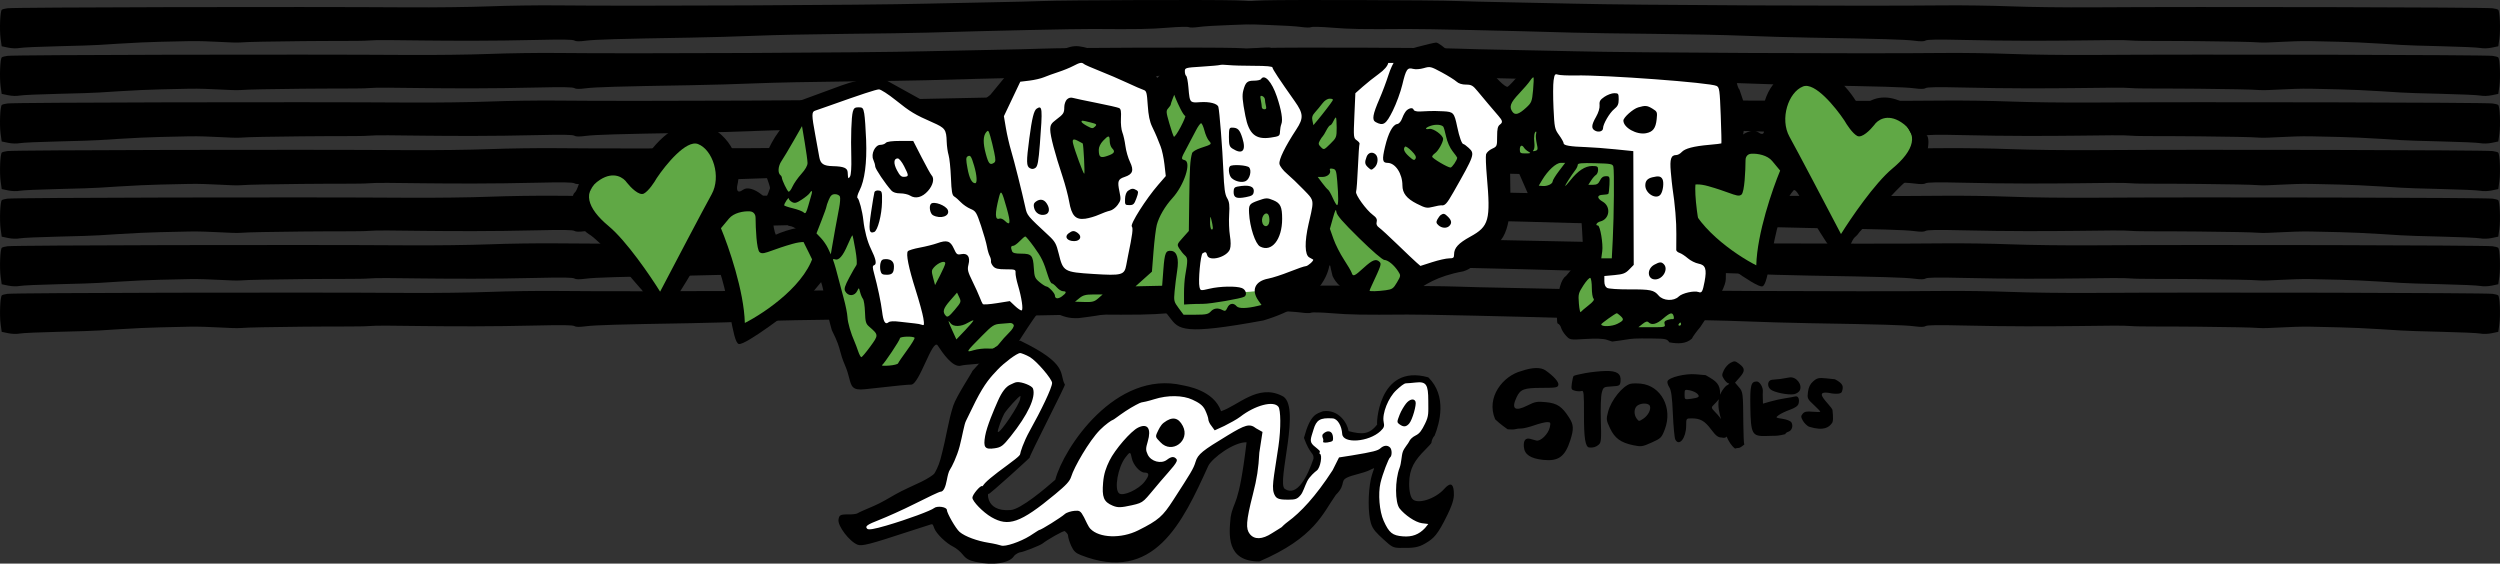 <svg width="998" height="225" viewBox="0 0 998 225" fill="none" xmlns="http://www.w3.org/2000/svg">
<rect x="0" y="0" width="998" height="225" fill="#333333" stroke="none"/>
<path d="M495.945 0.807C496.221 0.591 500.228 0.293 504.851 0.144C514.136 -0.154 573.468 0.048 581.555 0.406C584.364 0.53 594.273 0.772 603.576 0.943C612.88 1.115 624.225 1.352 628.789 1.47C651.516 2.057 744.937 2.488 775.918 2.147C783.114 2.068 795.178 2.242 802.726 2.534C810.274 2.826 824.78 3.006 834.96 2.935C878.516 2.632 991.852 2.891 995.036 3.301C996.012 3.427 997.017 3.691 997.267 3.887C997.937 4.412 998.252 11.75 997.759 15.354L997.333 18.473L994.748 19.014C993.246 19.328 991.326 19.387 990.159 19.155C989.055 18.935 982.083 18.622 974.665 18.458C967.246 18.295 959.922 18.056 958.388 17.927C956.854 17.797 953.445 17.582 950.812 17.448C948.179 17.314 944.014 17.087 941.557 16.944C939.099 16.802 930.482 16.564 922.408 16.417C914.333 16.27 905.023 17.221 901.919 16.944C898.972 16.682 889.044 16.562 878.687 16.437L877.025 16.417C866.086 16.285 853.543 16.433 850.855 16.169C844.894 15.585 820.498 16.824 783.465 15.937C773.55 15.7 769.357 15.765 768.736 16.169C768.117 16.572 766.79 16.593 764.086 16.244C760.421 15.771 750.949 15.492 722.325 15.019C714.777 14.895 703 14.556 696.155 14.266C689.309 13.976 673.224 13.64 660.41 13.52C647.596 13.399 632.947 13.175 627.856 13.024C602.876 12.279 568.214 11.516 561.792 11.569C543.869 11.717 538.724 11.629 531.792 11.053C527.578 10.702 523.815 10.605 523.427 10.837C523.04 11.069 521.226 11.036 519.398 10.764C517.569 10.492 511.711 10.137 506.379 9.973C501.048 9.81 496.353 9.598 495.946 9.5C495.132 9.305 495.127 1.45 495.945 0.807Z" fill="black"/>
<path d="M502.054 0.807C501.779 0.591 497.772 0.293 493.148 0.144C483.864 -0.154 424.532 0.048 416.444 0.406C413.636 0.53 403.726 0.772 394.423 0.943C385.12 1.115 373.774 1.352 369.21 1.47C346.484 2.057 253.062 2.488 222.082 2.147C214.885 2.068 202.821 2.242 195.273 2.534C187.725 2.826 173.22 3.006 163.039 2.935C119.483 2.632 6.148 2.891 2.964 3.301C1.987 3.427 0.983 3.691 0.732 3.887C0.063 4.412 -0.252 11.75 0.24 15.354L0.667 18.473L3.251 19.014C4.754 19.328 6.674 19.387 7.841 19.155C8.944 18.935 15.916 18.622 23.335 18.458C30.753 18.295 38.078 18.056 39.611 17.927C41.145 17.797 44.554 17.582 47.187 17.448C49.82 17.314 53.985 17.087 56.443 16.944C58.9 16.802 67.517 16.564 75.592 16.417C83.666 16.27 92.977 17.221 96.081 16.944C99.028 16.682 108.956 16.562 119.313 16.437L120.974 16.417C131.913 16.285 144.456 16.433 147.145 16.169C153.105 15.585 177.501 16.824 214.535 15.937C224.45 15.7 228.643 15.765 229.263 16.169C229.883 16.572 231.21 16.593 233.913 16.244C237.579 15.771 247.051 15.492 275.675 15.019C283.222 14.895 294.999 14.556 301.845 14.266C308.691 13.976 324.776 13.64 337.59 13.52C350.404 13.399 365.053 13.175 370.143 13.024C395.124 12.279 429.786 11.516 436.207 11.569C454.13 11.717 459.275 11.629 466.207 11.053C470.421 10.702 474.184 10.605 474.572 10.837C474.96 11.069 476.773 11.036 478.602 10.764C480.431 10.492 486.289 10.137 491.621 9.973C496.952 9.81 501.646 9.598 502.054 9.5C502.868 9.305 502.872 1.45 502.054 0.807Z" fill="black"/>
<path d="M495.945 19.807C496.221 19.591 500.228 19.293 504.851 19.144C514.136 18.846 573.468 19.048 581.555 19.406C584.364 19.53 594.273 19.772 603.576 19.943C612.88 20.115 624.225 20.352 628.789 20.47C651.516 21.057 744.937 21.488 775.918 21.147C783.114 21.068 795.178 21.242 802.726 21.534C810.274 21.826 824.78 22.006 834.96 21.935C878.516 21.632 991.852 21.891 995.036 22.301C996.012 22.427 997.017 22.691 997.267 22.887C997.937 23.412 998.252 30.75 997.759 34.354L997.333 37.473L994.748 38.014C993.246 38.328 991.326 38.387 990.159 38.155C989.055 37.935 982.083 37.622 974.665 37.458C967.246 37.295 959.922 37.056 958.388 36.927C956.854 36.797 953.445 36.582 950.812 36.448C948.179 36.314 944.014 36.087 941.557 35.944C939.099 35.802 930.482 35.564 922.408 35.417C914.333 35.27 905.023 36.221 901.919 35.944C898.972 35.682 889.044 35.562 878.687 35.437L877.025 35.417C866.086 35.285 853.543 35.432 850.855 35.169C844.894 34.585 820.498 35.824 783.465 34.937C773.55 34.7 769.357 34.766 768.736 35.169C768.117 35.572 766.79 35.593 764.086 35.244C760.421 34.77 750.949 34.492 722.325 34.019C714.777 33.895 703 33.556 696.155 33.266C689.309 32.977 673.224 32.641 660.41 32.52C647.596 32.398 632.947 32.175 627.856 32.023C602.876 31.279 568.214 30.516 561.792 30.569C543.869 30.718 538.724 30.629 531.792 30.052C527.578 29.702 523.815 29.605 523.427 29.837C523.04 30.069 521.226 30.036 519.398 29.764C517.569 29.492 511.711 29.137 506.379 28.974C501.048 28.811 496.353 28.598 495.946 28.5C495.132 28.305 495.127 20.45 495.945 19.807Z" fill="black"/>
<path d="M502.054 19.807C501.779 19.591 497.772 19.293 493.148 19.144C483.864 18.846 424.532 19.048 416.444 19.406C413.636 19.53 403.726 19.772 394.423 19.943C385.12 20.115 373.774 20.352 369.21 20.47C346.484 21.057 253.062 21.488 222.082 21.147C214.885 21.068 202.821 21.242 195.273 21.534C187.725 21.826 173.22 22.006 163.039 21.935C119.483 21.632 6.148 21.891 2.964 22.301C1.987 22.427 0.983 22.691 0.732 22.887C0.063 23.412 -0.252 30.75 0.24 34.354L0.667 37.473L3.251 38.014C4.754 38.328 6.674 38.387 7.841 38.155C8.944 37.935 15.916 37.622 23.335 37.458C30.753 37.295 38.078 37.056 39.611 36.927C41.145 36.797 44.554 36.582 47.187 36.448C49.82 36.314 53.985 36.087 56.443 35.944C58.9 35.802 67.517 35.564 75.592 35.417C83.666 35.27 92.977 36.221 96.081 35.944C99.028 35.682 108.956 35.562 119.313 35.437L120.974 35.417C131.913 35.285 144.456 35.432 147.145 35.169C153.105 34.585 177.501 35.824 214.535 34.937C224.45 34.7 228.643 34.766 229.263 35.169C229.883 35.572 231.21 35.593 233.913 35.244C237.579 34.77 247.051 34.492 275.675 34.019C283.222 33.895 294.999 33.556 301.845 33.266C308.691 32.977 324.776 32.641 337.59 32.52C350.404 32.398 365.053 32.175 370.143 32.023C395.124 31.279 429.786 30.516 436.207 30.569C454.13 30.718 459.275 30.629 466.207 30.052C470.421 29.702 474.184 29.605 474.572 29.837C474.96 30.069 476.773 30.036 478.602 29.764C480.431 29.492 486.289 29.137 491.621 28.974C496.952 28.811 501.646 28.598 502.054 28.5C502.868 28.305 502.872 20.45 502.054 19.807Z" fill="black"/>
<path d="M495.945 38.807C496.221 38.591 500.228 38.293 504.851 38.144C514.136 37.846 573.468 38.048 581.555 38.406C584.364 38.53 594.273 38.772 603.576 38.943C612.88 39.115 624.225 39.352 628.789 39.47C651.516 40.057 744.937 40.488 775.918 40.147C783.114 40.068 795.178 40.242 802.726 40.534C810.274 40.826 824.78 41.006 834.96 40.935C878.516 40.632 991.852 40.891 995.036 41.301C996.012 41.427 997.017 41.691 997.267 41.887C997.937 42.412 998.252 49.75 997.759 53.354L997.333 56.473L994.748 57.014C993.246 57.328 991.326 57.387 990.159 57.155C989.055 56.935 982.083 56.622 974.665 56.458C967.246 56.295 959.922 56.056 958.388 55.927C956.854 55.797 953.445 55.582 950.812 55.448C948.179 55.314 944.014 55.087 941.557 54.944C939.099 54.802 930.482 54.564 922.408 54.417C914.333 54.27 905.023 55.221 901.919 54.944C898.972 54.682 889.044 54.562 878.687 54.437L877.025 54.417C866.086 54.285 853.543 54.432 850.855 54.169C844.894 53.585 820.498 54.824 783.465 53.937C773.55 53.7 769.357 53.766 768.736 54.169C768.117 54.572 766.79 54.593 764.086 54.244C760.421 53.77 750.949 53.492 722.325 53.019C714.777 52.895 703 52.556 696.155 52.266C689.309 51.977 673.224 51.641 660.41 51.52C647.596 51.398 632.947 51.175 627.856 51.023C602.876 50.279 568.214 49.516 561.792 49.569C543.869 49.718 538.724 49.629 531.792 49.053C527.578 48.702 523.815 48.605 523.427 48.837C523.04 49.069 521.226 49.036 519.398 48.764C517.569 48.492 511.711 48.137 506.379 47.974C501.048 47.81 496.353 47.597 495.946 47.5C495.132 47.305 495.127 39.45 495.945 38.807Z" fill="black"/>
<path d="M502.054 38.807C501.779 38.591 497.772 38.293 493.148 38.144C483.864 37.846 424.532 38.048 416.444 38.406C413.636 38.53 403.726 38.772 394.423 38.943C385.12 39.115 373.774 39.352 369.21 39.47C346.484 40.057 253.062 40.488 222.082 40.147C214.885 40.068 202.821 40.242 195.273 40.534C187.725 40.826 173.22 41.006 163.039 40.935C119.483 40.632 6.148 40.891 2.964 41.301C1.987 41.427 0.983 41.691 0.732 41.887C0.063 42.412 -0.252 49.75 0.24 53.354L0.667 56.473L3.251 57.014C4.754 57.328 6.674 57.387 7.841 57.155C8.944 56.935 15.916 56.622 23.335 56.458C30.753 56.295 38.078 56.056 39.611 55.927C41.145 55.797 44.554 55.582 47.187 55.448C49.82 55.314 53.985 55.087 56.443 54.944C58.9 54.802 67.517 54.564 75.592 54.417C83.666 54.27 92.977 55.221 96.081 54.944C99.028 54.682 108.956 54.562 119.313 54.437L120.974 54.417C131.913 54.285 144.456 54.432 147.145 54.169C153.105 53.585 177.501 54.824 214.535 53.937C224.45 53.7 228.643 53.766 229.263 54.169C229.883 54.572 231.21 54.593 233.913 54.244C237.579 53.77 247.051 53.492 275.675 53.019C283.222 52.895 294.999 52.556 301.845 52.266C308.691 51.977 324.776 51.641 337.59 51.52C350.404 51.398 365.053 51.175 370.143 51.023C395.124 50.279 429.786 49.516 436.207 49.569C454.13 49.718 459.275 49.629 466.207 49.053C470.421 48.702 474.184 48.605 474.572 48.837C474.96 49.069 476.773 49.036 478.602 48.764C480.431 48.492 486.289 48.137 491.621 47.974C496.952 47.81 501.646 47.597 502.054 47.5C502.868 47.305 502.872 39.45 502.054 38.807Z" fill="black"/>
<path d="M495.933 57.807C496.208 57.591 500.216 57.293 504.839 57.144C514.124 56.846 573.456 57.048 581.543 57.406C584.351 57.53 594.261 57.772 603.564 57.943C612.867 58.115 624.213 58.352 628.777 58.47C651.504 59.057 744.925 59.488 775.905 59.147C783.102 59.068 795.166 59.242 802.714 59.534C810.262 59.826 824.767 60.006 834.948 59.935C878.504 59.632 991.839 59.891 995.023 60.301C996 60.427 997.005 60.691 997.255 60.887C997.924 61.412 998.24 68.75 997.747 72.354L997.321 75.473L994.736 76.014C993.234 76.328 991.314 76.387 990.147 76.155C989.043 75.935 982.071 75.622 974.653 75.458C967.234 75.295 959.91 75.056 958.376 74.927C956.842 74.797 953.433 74.582 950.8 74.448C948.167 74.314 944.002 74.087 941.545 73.944C939.087 73.802 930.47 73.564 922.396 73.417C914.321 73.27 905.011 74.221 901.907 73.944C898.96 73.682 889.031 73.562 878.674 73.437L877.013 73.417C866.074 73.285 853.531 73.433 850.842 73.169C844.882 72.585 820.486 73.824 783.452 72.937C773.538 72.7 769.345 72.766 768.724 73.169C768.104 73.572 766.777 73.594 764.074 73.244C760.409 72.77 750.937 72.493 722.313 72.019C714.765 71.894 702.988 71.555 696.142 71.266C689.297 70.977 673.211 70.641 660.398 70.519C647.584 70.398 632.935 70.175 627.844 70.023C602.864 69.279 568.201 68.516 561.78 68.569C543.857 68.718 538.712 68.629 531.78 68.052C527.566 67.702 523.803 67.605 523.415 67.837C523.028 68.069 521.214 68.036 519.385 67.764C517.557 67.493 511.698 67.137 506.367 66.974C501.036 66.811 496.341 66.597 495.934 66.5C495.12 66.305 495.115 58.45 495.933 57.807Z" fill="black"/>
<path d="M502.066 57.807C501.791 57.591 497.784 57.293 493.161 57.144C483.876 56.846 424.544 57.048 416.457 57.406C413.648 57.53 403.739 57.772 394.435 57.943C385.132 58.115 373.786 58.352 369.222 58.47C346.496 59.057 253.075 59.488 222.094 59.147C214.897 59.068 202.833 59.242 195.285 59.534C187.738 59.826 173.232 60.006 163.051 59.935C119.496 59.632 6.16 59.891 2.976 60.301C2 60.427 0.995 60.691 0.745 60.887C0.075 61.412 -0.24 68.75 0.253 72.354L0.679 75.473L3.263 76.014C4.766 76.328 6.686 76.387 7.853 76.155C8.956 75.935 15.929 75.622 23.347 75.458C30.765 75.295 38.09 75.056 39.624 74.927C41.157 74.797 44.567 74.582 47.2 74.448C49.833 74.314 53.998 74.087 56.455 73.944C58.912 73.802 67.529 73.564 75.604 73.417C83.678 73.27 92.989 74.221 96.093 73.944C99.04 73.682 108.968 73.562 119.325 73.437L120.987 73.417C131.925 73.285 144.469 73.433 147.157 73.169C153.117 72.585 177.514 73.824 214.547 72.937C224.462 72.7 228.655 72.766 229.275 73.169C229.895 73.572 231.222 73.594 233.925 73.244C237.591 72.77 247.063 72.493 275.687 72.019C283.235 71.894 295.011 71.555 301.857 71.266C308.703 70.977 324.788 70.641 337.602 70.519C350.416 70.398 365.065 70.175 370.155 70.023C395.136 69.279 429.798 68.516 436.219 68.569C454.142 68.718 459.288 68.629 466.22 68.052C470.434 67.702 474.196 67.605 474.585 67.837C474.972 68.069 476.785 68.036 478.614 67.764C480.443 67.493 486.301 67.137 491.633 66.974C496.964 66.811 501.659 66.597 502.066 66.5C502.88 66.305 502.885 58.45 502.066 57.807Z" fill="black"/>
<path d="M495.933 76.807C496.208 76.591 500.216 76.293 504.839 76.144C514.124 75.846 573.456 76.048 581.543 76.406C584.351 76.53 594.261 76.772 603.564 76.943C612.867 77.115 624.213 77.352 628.777 77.47C651.504 78.057 744.925 78.488 775.905 78.147C783.102 78.068 795.166 78.242 802.714 78.534C810.262 78.826 824.767 79.006 834.948 78.935C878.504 78.632 991.839 78.891 995.023 79.301C996 79.427 997.005 79.691 997.255 79.887C997.924 80.412 998.24 87.75 997.747 91.354L997.321 94.473L994.736 95.014C993.234 95.328 991.314 95.387 990.147 95.155C989.043 94.935 982.071 94.622 974.653 94.458C967.234 94.295 959.91 94.056 958.376 93.927C956.842 93.797 953.433 93.582 950.8 93.448C948.167 93.314 944.002 93.087 941.545 92.944C939.087 92.802 930.47 92.564 922.396 92.417C914.321 92.27 905.011 93.221 901.907 92.944C898.96 92.682 889.031 92.562 878.674 92.437L877.013 92.417C866.074 92.285 853.531 92.433 850.842 92.169C844.882 91.585 820.486 92.824 783.452 91.937C773.538 91.7 769.345 91.766 768.724 92.169C768.104 92.572 766.777 92.594 764.074 92.244C760.409 91.77 750.937 91.493 722.313 91.019C714.765 90.894 702.988 90.555 696.142 90.266C689.297 89.977 673.211 89.641 660.398 89.519C647.584 89.398 632.935 89.175 627.844 89.023C602.864 88.279 568.201 87.516 561.78 87.569C543.857 87.718 538.712 87.629 531.78 87.052C527.566 86.702 523.803 86.605 523.415 86.837C523.028 87.069 521.214 87.036 519.385 86.764C517.557 86.493 511.698 86.137 506.367 85.974C501.036 85.811 496.341 85.597 495.934 85.5C495.12 85.305 495.115 77.45 495.933 76.807Z" fill="black"/>
<path d="M502.066 76.807C501.791 76.591 497.784 76.293 493.161 76.144C483.876 75.846 424.544 76.048 416.457 76.406C413.648 76.53 403.739 76.772 394.435 76.943C385.132 77.115 373.786 77.352 369.222 77.47C346.496 78.057 253.075 78.488 222.094 78.147C214.897 78.068 202.833 78.242 195.285 78.534C187.738 78.826 173.232 79.006 163.051 78.935C119.496 78.632 6.16 78.891 2.976 79.301C2 79.427 0.995 79.691 0.745 79.887C0.075 80.412 -0.24 87.75 0.253 91.354L0.679 94.473L3.263 95.014C4.766 95.328 6.686 95.387 7.853 95.155C8.956 94.935 15.929 94.622 23.347 94.458C30.765 94.295 38.09 94.056 39.624 93.927C41.157 93.797 44.567 93.582 47.2 93.448C49.833 93.314 53.998 93.087 56.455 92.944C58.912 92.802 67.529 92.564 75.604 92.417C83.678 92.27 92.989 93.221 96.093 92.944C99.04 92.682 108.968 92.562 119.325 92.437L120.987 92.417C131.925 92.285 144.469 92.433 147.157 92.169C153.117 91.585 177.514 92.824 214.547 91.937C224.462 91.7 228.655 91.766 229.275 92.169C229.895 92.572 231.222 92.594 233.925 92.244C237.591 91.77 247.063 91.493 275.687 91.019C283.235 90.894 295.011 90.555 301.857 90.266C308.703 89.977 324.788 89.641 337.602 89.519C350.416 89.398 365.065 89.175 370.155 89.023C395.136 88.279 429.798 87.516 436.219 87.569C454.142 87.718 459.288 87.629 466.22 87.052C470.434 86.702 474.196 86.605 474.585 86.837C474.972 87.069 476.785 87.036 478.614 86.764C480.443 86.493 486.301 86.137 491.633 85.974C496.964 85.811 501.659 85.597 502.066 85.5C502.88 85.305 502.885 77.45 502.066 76.807Z" fill="black"/>
<path d="M495.933 95.807C496.208 95.591 500.216 95.293 504.839 95.144C514.124 94.846 573.456 95.048 581.543 95.406C584.351 95.53 594.261 95.772 603.564 95.943C612.867 96.115 624.213 96.352 628.777 96.47C651.504 97.057 744.925 97.488 775.905 97.147C783.102 97.068 795.166 97.242 802.714 97.534C810.262 97.826 824.767 98.006 834.948 97.935C878.504 97.632 991.839 97.891 995.023 98.301C996 98.427 997.005 98.691 997.255 98.887C997.924 99.412 998.24 106.75 997.747 110.354L997.321 113.473L994.736 114.014C993.234 114.328 991.314 114.387 990.147 114.155C989.043 113.935 982.071 113.622 974.653 113.458C967.234 113.295 959.91 113.056 958.376 112.927C956.842 112.797 953.433 112.582 950.8 112.448C948.167 112.314 944.002 112.087 941.545 111.944C939.087 111.802 930.47 111.564 922.396 111.417C914.321 111.27 905.011 112.221 901.907 111.944C898.96 111.682 889.031 111.562 878.674 111.437L877.013 111.417C866.074 111.285 853.531 111.432 850.842 111.169C844.882 110.585 820.486 111.824 783.452 110.937C773.538 110.699 769.345 110.765 768.724 111.169C768.104 111.572 766.777 111.594 764.074 111.244C760.409 110.771 750.937 110.492 722.313 110.019C714.765 109.894 702.988 109.555 696.142 109.266C689.297 108.976 673.211 108.641 660.398 108.52C647.584 108.399 632.935 108.175 627.844 108.023C602.864 107.279 568.201 106.516 561.78 106.569C543.857 106.718 538.712 106.629 531.78 106.052C527.566 105.702 523.803 105.605 523.415 105.837C523.028 106.068 521.214 106.036 519.385 105.764C517.557 105.493 511.698 105.137 506.367 104.974C501.036 104.811 496.341 104.597 495.934 104.5C495.12 104.305 495.115 96.45 495.933 95.807Z" fill="black"/>
<path d="M502.066 95.807C501.791 95.591 497.784 95.293 493.161 95.144C483.876 94.846 424.544 95.048 416.457 95.406C413.648 95.53 403.739 95.772 394.435 95.943C385.132 96.115 373.786 96.352 369.222 96.47C346.496 97.057 253.075 97.488 222.094 97.147C214.897 97.068 202.833 97.242 195.285 97.534C187.738 97.826 173.232 98.006 163.051 97.935C119.496 97.632 6.16 97.891 2.976 98.301C2 98.427 0.995 98.691 0.745 98.887C0.075 99.412 -0.24 106.75 0.253 110.354L0.679 113.473L3.263 114.014C4.766 114.328 6.686 114.387 7.853 114.155C8.956 113.935 15.929 113.622 23.347 113.458C30.765 113.295 38.09 113.056 39.624 112.927C41.157 112.797 44.567 112.582 47.2 112.448C49.833 112.314 53.998 112.087 56.455 111.944C58.912 111.802 67.529 111.564 75.604 111.417C83.678 111.27 92.989 112.221 96.093 111.944C99.04 111.682 108.968 111.562 119.325 111.437L120.987 111.417C131.925 111.285 144.469 111.432 147.157 111.169C153.117 110.585 177.514 111.824 214.547 110.937C224.462 110.699 228.655 110.765 229.275 111.169C229.895 111.572 231.222 111.594 233.925 111.244C237.591 110.771 247.063 110.492 275.687 110.019C283.235 109.894 295.011 109.555 301.857 109.266C308.703 108.976 324.788 108.641 337.602 108.52C350.416 108.399 365.065 108.175 370.155 108.023C395.136 107.279 429.798 106.516 436.219 106.569C454.142 106.718 459.288 106.629 466.22 106.052C470.434 105.702 474.196 105.605 474.585 105.837C474.972 106.068 476.785 106.036 478.614 105.764C480.443 105.493 486.301 105.137 491.633 104.974C496.964 104.811 501.659 104.597 502.066 104.5C502.88 104.305 502.885 96.45 502.066 95.807Z" fill="black"/>
<path d="M495.933 114.807C496.208 114.591 500.216 114.293 504.839 114.144C514.124 113.846 573.456 114.048 581.543 114.406C584.351 114.53 594.261 114.772 603.564 114.943C612.867 115.115 624.213 115.352 628.777 115.47C651.504 116.057 744.925 116.488 775.905 116.147C783.102 116.068 795.166 116.242 802.714 116.534C810.262 116.826 824.767 117.006 834.948 116.935C878.504 116.632 991.839 116.891 995.023 117.301C996 117.427 997.005 117.691 997.255 117.887C997.924 118.412 998.24 125.75 997.747 129.354L997.321 132.473L994.736 133.014C993.234 133.328 991.314 133.387 990.147 133.155C989.043 132.935 982.071 132.622 974.653 132.458C967.234 132.295 959.91 132.056 958.376 131.927C956.842 131.797 953.433 131.582 950.8 131.448C948.167 131.314 944.002 131.087 941.545 130.944C939.087 130.802 930.47 130.564 922.396 130.417C914.321 130.27 905.011 131.221 901.907 130.944C898.96 130.682 889.031 130.562 878.674 130.437L877.013 130.417C866.074 130.285 853.531 130.432 850.842 130.169C844.882 129.585 820.486 130.824 783.452 129.937C773.538 129.699 769.345 129.765 768.724 130.169C768.104 130.572 766.777 130.594 764.074 130.244C760.409 129.771 750.937 129.492 722.313 129.019C714.765 128.894 702.988 128.555 696.142 128.266C689.297 127.976 673.211 127.641 660.398 127.52C647.584 127.399 632.935 127.175 627.844 127.023C602.864 126.279 568.201 125.516 561.78 125.569C543.857 125.718 538.712 125.629 531.78 125.052C527.566 124.702 523.803 124.605 523.415 124.837C523.028 125.068 521.214 125.036 519.385 124.764C517.557 124.493 511.698 124.137 506.367 123.974C501.036 123.811 496.341 123.597 495.934 123.5C495.12 123.305 495.115 115.45 495.933 114.807Z" fill="black"/>
<path d="M502.066 114.807C501.791 114.591 497.784 114.293 493.161 114.144C483.876 113.846 424.544 114.048 416.457 114.406C413.648 114.53 403.739 114.772 394.435 114.943C385.132 115.115 373.786 115.352 369.222 115.47C346.496 116.057 253.075 116.488 222.094 116.147C214.897 116.068 202.833 116.242 195.285 116.534C187.738 116.826 173.232 117.006 163.051 116.935C119.496 116.632 6.16 116.891 2.976 117.301C2 117.427 0.995 117.691 0.745 117.887C0.075 118.412 -0.24 125.75 0.253 129.354L0.679 132.473L3.263 133.014C4.766 133.328 6.686 133.387 7.853 133.155C8.956 132.935 15.929 132.622 23.347 132.458C30.765 132.295 38.09 132.056 39.624 131.927C41.157 131.797 44.567 131.582 47.2 131.448C49.833 131.314 53.998 131.087 56.455 130.944C58.912 130.802 67.529 130.564 75.604 130.417C83.678 130.27 92.989 131.221 96.093 130.944C99.04 130.682 108.968 130.562 119.325 130.437L120.987 130.417C131.925 130.285 144.469 130.432 147.157 130.169C153.117 129.585 177.514 130.824 214.547 129.937C224.462 129.699 228.655 129.765 229.275 130.169C229.895 130.572 231.222 130.594 233.925 130.244C237.591 129.771 247.063 129.492 275.687 129.019C283.235 128.894 295.011 128.555 301.857 128.266C308.703 127.976 324.788 127.641 337.602 127.52C350.416 127.399 365.065 127.175 370.155 127.023C395.136 126.279 429.798 125.516 436.219 125.569C454.142 125.718 459.288 125.629 466.22 125.052C470.434 124.702 474.196 124.605 474.585 124.837C474.972 125.068 476.785 125.036 478.614 124.764C480.443 124.493 486.301 124.137 491.633 123.974C496.964 123.811 501.659 123.597 502.066 123.5C502.88 123.305 502.885 115.45 502.066 114.807Z" fill="black"/>
<path d="M701.975 111.702L681.32 97.01L669.12 79.194L672.398 70.62L690.321 72.633L692.125 64.633L696.427 56.51L706.089 59.533L706.812 47.883L714.327 31.89L724.888 32.867L741.703 46.849L747.088 42.376L758.223 44.826L765.82 58.666L756.838 71.327L734.453 98.372L730.3 93.373L714.396 69.533L709.195 79.704L701.975 111.702Z" fill="#60A845"/>
<path fill-rule="evenodd" clip-rule="evenodd" d="M666.823 85.001L675.13 95.001C683.506 101.693 700.911 114.925 703.524 114.315C704.86 114.003 705.785 109.142 706.982 102.853C708.712 93.76 711.011 81.682 715.939 76.051C716.217 75.603 717.246 75.746 719.134 79.897C721.495 85.086 732.033 101.683 733.056 102.133C734.08 102.582 736.511 103.163 737.346 101.819C737.882 99.857 739.263 95.676 740.494 94.654C741.395 93.905 741.791 93.353 742.118 92.897C742.35 92.573 742.548 92.297 742.867 92.033C743.038 91.89 743.869 90.91 745.119 89.434C749.479 84.288 758.94 73.12 763.322 70.49C768.961 67.106 771.091 55.586 769.109 53.982C768.432 53.435 768.017 52.289 767.497 50.853C766.494 48.084 765.1 44.232 760.678 41.485C753.963 37.314 747.43 38.84 744.673 41.781C742.467 44.133 741.237 41.818 740.898 40.367C736.684 33.468 725.473 21.329 714.35 27.97C703.226 34.611 702.862 45.963 704.071 50.809C704.41 52.26 704.424 54.676 701.764 52.726C698.438 50.288 689.657 56.932 689.841 62.63C689.987 67.189 689.168 69.906 688.74 70.695C684.539 68.768 674.856 65.718 669.729 68.937C664.603 72.156 665.656 80.988 666.823 85.001ZM755.453 67.277C748.376 73.156 738.82 87.161 734.926 93.429C729.394 82.857 717.539 60.292 714.372 54.602C710.414 47.49 713.888 36.804 719.781 34.508C724.496 32.672 732.743 42.808 736.277 48.106C737.192 49.729 739.495 53.232 741.389 54.26C743.282 55.287 746.706 51.792 748.181 49.917C749.422 48.02 753.31 45.136 758.938 48.781C765.973 53.337 764.299 59.929 755.453 67.277ZM673.238 77.073C675.727 90.085 692.853 101.729 701.105 105.924C701.432 93.172 707.597 75.397 710.638 68.104L707.443 64.258C705.526 61.95 701.686 61.24 699.19 61.364C697.192 61.464 696.775 63.153 696.817 63.986C696.789 68.125 696.426 76.66 695.195 77.683C694.252 78.466 693.023 78.023 690.061 76.954C688.191 76.279 685.629 75.355 682.012 74.333C674.538 72.222 673.048 75.28 673.238 77.073Z" fill="black"/>
<path d="M296.467 134.702L317.123 120.01L329.323 102.194L326.044 93.62L308.122 95.633L306.317 87.633L302.016 79.51L292.354 82.533L291.631 70.883L284.116 54.89L273.555 55.867L256.74 69.849L251.355 65.376L240.22 67.826L232.623 81.665L241.605 94.327L263.989 121.372L268.143 116.373L284.047 92.533L289.248 102.704L296.467 134.702Z" fill="#60A845"/>
<path fill-rule="evenodd" clip-rule="evenodd" d="M331.62 108.001L323.313 118.001C314.937 124.693 297.531 137.925 294.918 137.315C293.583 137.003 292.658 132.142 291.461 125.853C289.731 116.76 287.432 104.682 282.504 99.051C282.226 98.603 281.197 98.746 279.309 102.897C276.948 108.086 266.41 124.683 265.387 125.133C264.363 125.582 261.932 126.163 261.097 124.819C260.561 122.857 259.18 118.676 257.949 117.654C257.048 116.905 256.652 116.354 256.324 115.896C256.093 115.573 255.895 115.297 255.576 115.033C255.405 114.89 254.574 113.91 253.324 112.434C248.964 107.288 239.503 96.12 235.121 93.49C229.482 90.106 227.352 78.586 229.334 76.982C230.011 76.435 230.426 75.289 230.946 73.853C231.948 71.084 233.343 67.232 237.765 64.485C244.48 60.314 251.013 61.84 253.77 64.781C255.976 67.133 257.206 64.818 257.545 63.367C261.759 56.468 272.969 44.329 284.093 50.97C295.217 57.611 295.581 68.963 294.372 73.809C294.033 75.26 294.019 77.676 296.679 75.726C300.004 73.288 308.785 79.932 308.602 85.63C308.455 90.189 309.275 92.906 309.703 93.695C313.904 91.768 323.587 88.718 328.714 91.937C333.84 95.156 332.787 103.988 331.62 108.001ZM242.99 90.277C250.067 96.156 259.623 110.161 263.517 116.429C269.049 105.857 280.904 83.292 284.07 77.602C288.029 70.49 284.555 59.804 278.662 57.508C273.947 55.672 265.7 65.808 262.166 71.106C261.251 72.729 258.947 76.232 257.054 77.26C255.161 78.287 251.737 74.793 250.261 72.917C249.021 71.02 245.133 68.136 239.505 71.781C232.47 76.338 234.144 82.929 242.99 90.277ZM325.205 100.073C322.716 113.085 305.59 124.729 297.338 128.924C297.011 116.172 290.846 98.397 287.804 91.104L290.999 87.258C292.916 84.95 296.756 84.24 299.253 84.364C301.251 84.464 301.667 86.153 301.626 86.986C301.654 91.125 302.017 99.66 303.248 100.683C304.191 101.466 305.42 101.023 308.381 99.954C310.252 99.279 312.814 98.355 316.43 97.333C323.905 95.222 325.395 98.28 325.205 100.073Z" fill="black"/>
<path d="M309.624 79.488L307.749 66.99L319.622 44.495L349.616 33.247L383.359 52.618L404.605 33.247L430.225 23.249L465.218 35.747L471.467 25.748L505.835 23.249L518.333 35.747H538.329L551.451 25.748H560.825L572.697 23.249L600.192 40.746L612.065 28.873H618.313L688.3 33.247L690.174 61.367L671.428 67.615L673.927 98.859L683.301 106.358L685.175 114.481L670.178 135.102L635.185 133.228L626.437 129.478V116.356L635.185 106.358L632.686 76.989H612.065L610.19 64.491H600.192L597.692 93.86L588.944 98.859L586.445 104.483L572.697 110.107L548.327 121.355L538.329 114.481L530.206 101.984L518.333 118.855L496.462 127.604L471.467 129.478L465.218 118.855L430.225 124.479L413.353 121.355L399.606 143.85H383.359L375.236 135.102H370.862L360.864 152.599H342.742L330.87 110.107L322.121 93.86L309.624 83.862V79.488Z" fill="#60A845"/>
<path fill-rule="evenodd" clip-rule="evenodd" d="M396.482 42.62L408.355 90.111L417.103 97.609L425.226 110.732L442.098 113.856L455.22 110.732L458.97 86.986L467.718 74.489L469.593 66.99L465.843 53.243L458.97 30.747L430.85 21.999L403.98 31.372L396.482 42.62ZM422.727 52.618L431.475 83.237L442.723 80.113V67.615L449.597 66.365L443.973 46.369L430.225 41.995L422.727 52.618ZM325.246 70.74L321.497 41.995L350.241 33.247L380.86 51.368L383.984 75.739L391.483 78.863L399.606 104.483H405.855L413.979 118.23L408.355 126.354H392.108L376.486 101.359L368.362 106.358L372.112 133.852L360.864 131.353L352.116 133.852L341.493 88.861L335.869 73.239L325.246 70.74ZM484.59 45.12L477.091 46.369L472.092 37.621L470.842 25.123L506.46 23.249L522.082 35.121L519.583 68.865L525.832 75.739L527.706 98.859V106.982L507.71 115.731L477.091 118.23V98.859H488.339L484.59 45.12ZM503.336 50.118L499.587 36.996L506.46 35.746L507.71 48.244L503.336 50.118ZM510.209 83.862L506.46 94.485L501.461 85.736L503.336 82.612L510.209 83.862ZM550.202 25.123H559.575L572.697 22.624L596.443 35.746L604.566 53.868L599.567 68.24L597.693 92.61L585.195 102.608L568.323 111.357L557.076 101.983L538.954 84.487L537.079 35.746L550.202 25.123ZM556.451 59.492L565.824 73.239L583.32 67.615L584.57 62.616L580.821 59.492L577.697 46.994H567.698L556.451 59.492ZM617.064 27.623L688.3 30.122L690.799 61.366L672.678 65.74L675.177 98.859L685.176 105.108L681.426 122.604H662.055L638.31 116.98V108.232L647.683 105.108V63.241L620.188 61.366L617.064 27.623Z" fill="white"/>
<path fill-rule="evenodd" clip-rule="evenodd" d="M558.909 21.647C559.354 20.783 561.341 19.945 565.783 18.748C569.22 17.822 572.594 17.036 573.282 17.001C574.027 16.962 576.39 18.695 579.138 21.294C583.709 25.616 583.772 25.65 587.261 25.664C591.061 25.679 596.09 27.524 596.09 28.904C596.09 30.189 600.967 35.037 601.855 34.635C602.293 34.436 604.584 32.031 606.946 29.289C611.912 23.524 613.636 22.437 615.352 23.989C616.762 25.265 617.313 25.287 618.204 24.101C618.585 23.593 619.741 23.138 620.772 23.09C622.88 22.993 656.965 24.257 664.201 24.702C666.779 24.86 673.752 25.177 679.698 25.407L690.508 25.823L691.675 28.108C692.316 29.366 693.046 31.506 693.296 32.866C693.546 34.224 694.036 35.521 694.385 35.746C694.84 37.158 695.212 38.23 695.532 39.155C696.137 40.897 696.559 42.114 697.007 44.087L696.812 46.117L696.616 48.146C695.696 55.439 695.696 55.44 693.521 65.281L693.521 65.282L693.521 65.284C693.164 65.577 692.902 65.547 692.62 65.514C692.152 65.46 691.628 65.4 690.521 66.797C688.65 67.009 686.86 66.894 685.226 66.79C678.654 66.371 674.604 66.112 677.949 87.85V92.487C679.874 94.15 681.581 95.4 683.045 96.472L683.045 96.472C687.474 99.715 689.677 101.328 688.985 107.822L688.935 111.415C688.904 113.599 687.171 117.98 678.74 130.578C677.285 132.267 675.777 134.345 675.391 135.195C673.038 137.3 669.914 137.3 666.395 136.663C665.515 135.321 664.975 135.192 659.975 135.13C652.345 135.035 651.561 135.163 648.896 135.597C647.729 135.787 646.202 136.036 643.58 136.35L641.42 135.637C640.019 135.175 637.054 135.063 632.992 135.318C626.746 135.709 626.719 135.705 625.139 134C624.267 133.059 623.392 131.644 623.194 130.857C622.997 130.069 622.37 129.292 621.804 129.131C621.236 128.969 621.032 112.747 625.139 110.189L632.11 101.885C631.249 85.196 631.06 84.023 630.679 81.666C630.572 81.002 630.45 80.244 630.293 79.019L610.149 77.76L604.921 65.807C602.697 63.685 602.776 67.559 602.894 73.337C603.073 82.171 603.343 95.455 595.612 98.558C591.876 100.057 590.769 101.937 589.718 103.721C588.672 105.499 587.68 107.182 584.201 108.304C573.449 110.266 568.481 113.853 564.145 116.984C559.731 120.171 555.972 122.885 547.432 122.928C534.465 115.081 533.165 112.542 532.115 110.489C532.08 110.42 532.045 110.352 532.01 110.285L531.96 110.189C531.369 107.947 531.112 106.561 530.982 105.857L530.982 105.856L530.982 105.856C530.91 105.466 530.876 105.286 530.846 105.286C530.82 105.287 530.797 105.42 530.753 105.668C530.337 108.038 528.083 120.873 504.321 127.927C472.265 133.815 470.611 131.608 466.987 126.772C465.737 125.104 464.253 123.123 461.205 121.053C454.758 121.918 451.904 122.725 448.924 123.566C445.284 124.595 441.456 125.676 430.662 126.982C426.569 127.212 424.449 126.31 421.034 124.858L421.034 124.858C419.692 124.288 418.152 123.633 416.214 122.928C416.215 121.279 404.621 139.149 403.12 142.299C402.19 144.251 394.238 144.913 388.738 145.371C386.331 145.571 384.394 145.733 383.72 145.946C380.359 147.011 376.148 140.651 374.489 138.144L374.343 137.925C373.291 136.341 371.429 140.38 369.416 144.746C367.459 148.991 365.359 153.547 363.721 153.547C362.189 153.547 359.421 153.809 345.279 155.38C340.299 155.933 339.878 154.308 338.995 150.902C338.64 149.53 338.209 147.869 337.376 145.946C336.219 143.273 335.816 141.762 335.424 140.291C334.895 138.307 334.386 136.398 332.07 131.811C331.039 128.228 330.777 126.787 330.416 124.794C330.107 123.093 329.726 120.991 328.731 116.811C328.731 114.01 325.25 105.749 324.181 103.523C324.181 103.433 323.598 102.279 322.872 100.838C321.769 98.651 320.334 95.806 320.101 95.03C319.435 92.807 317.921 90.502 314.873 90.136C303.884 83.509 304.259 82.648 306.08 78.477C306.483 77.552 306.958 76.464 307.396 75.114C307.396 74.091 304.867 67.254 304 65.929C307.608 57.186 309.07 55.129 310.446 53.193C311.114 52.253 311.762 51.342 312.625 49.708L314.354 45.959C316.271 41.801 316.698 41.59 319.074 40.415C319.322 40.292 319.592 40.159 319.886 40.01C325.181 38.102 328.816 36.744 331.522 35.733C335.05 34.416 336.998 33.688 338.988 33.099C341.443 32.373 343.96 31.858 349.584 30.708L350.868 30.446L382.467 47.942L388.503 43.215L395.347 37.856L404.006 27.322L418.312 22.633L419.027 22.284L419.028 22.284L419.028 22.283C424.178 19.765 426.579 18.591 429.044 18.437C431.198 18.303 433.4 18.947 437.525 20.153L438.18 20.344L439.447 20.714C456.968 25.828 459.386 26.534 460.433 28.135C460.6 28.392 460.733 28.671 460.886 28.995L460.956 29.141L461.928 31.182L463.807 29.304C464.84 28.271 466.345 26.994 467.15 26.466C467.956 25.938 468.615 24.993 468.615 24.365C468.615 22.317 469.15 22.173 479.862 21.338C483.815 21.03 491.169 20.29 496.205 19.694C501.241 19.098 506.162 18.81 507.14 19.055C508.155 19.308 510.679 21.335 513.018 23.775C516.838 27.761 517.368 28.095 520.829 28.699C522.871 29.055 528.057 29.414 532.355 29.497L540.169 29.648L544.794 26.399C548.092 24.083 550.008 23.151 551.472 23.151C555.571 23.151 555.026 26.196 550.323 29.57C548.516 30.867 545.692 33.116 544.05 34.569L541.063 37.21L540.67 46.143C540.289 54.826 540.317 55.103 541.637 56.028C542.385 56.552 542.875 57.175 542.728 57.413C542.58 57.651 542.29 61.839 542.082 66.72C541.874 71.601 541.546 76.007 541.352 76.512C540.923 77.63 545.38 83.82 548.019 85.771C549.445 86.825 549.827 87.513 549.566 88.555C549.323 89.523 549.621 90.219 550.557 90.875C551.292 91.391 554.599 94.43 557.904 97.63C561.21 100.829 564.616 104.057 565.474 104.802L567.033 106.158L571.719 104.655C574.297 103.828 577.32 103.148 578.437 103.143C580.192 103.136 580.468 102.92 580.468 101.551C580.468 98.965 582.186 97.085 586.93 94.481C594.429 90.366 595.09 87.954 593.547 70.361C593.187 66.254 593.045 62.317 593.233 61.612C593.419 60.908 594.491 59.909 595.612 59.394C597.601 58.479 597.652 58.358 597.652 54.504C597.652 51.381 597.894 50.373 598.808 49.702C599.97 48.849 599.848 48.169 598.191 46.271C596.381 44.197 591.902 38.895 589.863 36.411C587.98 34.117 587.374 33.774 585.216 33.774C583.637 33.774 582.266 33.338 581.445 32.577C580.736 31.919 578.093 30.266 575.573 28.904C571.168 26.524 570.89 26.458 568.387 27.195C566.892 27.635 565.062 27.761 564.09 27.492C561.802 26.857 561.275 27.64 559.787 33.879C559.104 36.742 557.392 41.405 555.982 44.24C553.279 49.676 552.222 50.375 549.178 48.746C547.608 47.906 547.962 45.755 550.711 39.428C551.838 36.834 553.423 32.62 554.232 30.065C555.041 27.51 556.284 24.843 556.994 24.14C557.704 23.437 558.566 22.315 558.909 21.647ZM438.982 28.325C435.862 27.096 433.041 25.85 432.715 25.558C431.857 24.788 431.102 24.926 428.409 26.347C427.089 27.044 424.418 28.131 422.472 28.763C420.528 29.396 417.953 30.326 416.75 30.831C415.547 31.335 412.927 31.945 410.928 32.186L407.294 32.624L404.024 39.506L400.754 46.388L401.563 51.172C402.008 53.803 402.936 57.827 403.624 60.112C404.849 64.181 407.976 76.625 409.332 82.826C410.035 86.044 410.067 86.082 418.679 94.083C421.165 96.393 421.689 97.339 422.63 101.207C424.385 108.426 424.712 108.619 436.458 109.366C447.861 110.091 448.883 109.813 449.609 105.796C449.842 104.504 450.149 102.885 450.292 102.198C452.094 93.504 452.403 91.121 451.819 90.416C451.068 89.512 457.443 79.448 462.365 73.767L465.382 70.284L464.853 65.62C464.561 63.055 463.87 59.831 463.316 58.456C462.762 57.081 462.09 55.394 461.821 54.707C461.552 54.02 460.706 52.166 459.941 50.588C458.955 48.558 458.44 46.052 458.178 42.01C457.848 36.921 457.665 36.254 456.494 35.888C455.771 35.662 452.811 34.37 449.917 33.018C447.022 31.666 442.101 29.554 438.982 28.325ZM507.982 26.959C507.982 26.502 505.525 26.275 500.571 26.275C496.494 26.275 491.925 26.142 490.416 25.98C488.907 25.816 487.392 25.796 487.048 25.934C486.705 26.073 483.401 26.373 479.706 26.603C473.195 27.007 472.989 27.065 472.989 28.485C472.989 29.291 473.228 30.099 473.521 30.28C473.814 30.46 474.216 32.516 474.414 34.847L474.416 34.877C474.715 38.395 474.844 39.917 475.656 40.523C476.275 40.984 477.291 40.913 479.082 40.789L479.103 40.787C482.856 40.525 485.989 41.337 486.369 42.669C486.817 44.24 487.997 59.282 488.367 68.142C488.663 75.228 488.988 77.611 489.86 79.077C490.754 80.58 490.916 81.881 490.677 85.638C490.513 88.216 490.651 91.997 490.982 94.041C491.363 96.394 491.367 98.381 490.991 99.458C489.877 102.654 482.626 104.594 481.918 101.885C481.567 100.542 481.21 100.393 480.078 101.114C479.247 101.643 478.267 112.295 478.84 114.576C479.221 116.096 479.225 116.096 482.823 115.25C487.051 114.255 493.479 114.127 495.756 114.992C497.371 115.606 497.964 117.685 496.74 118.441C495.534 119.186 483.252 121.308 480.175 121.302C478.457 121.299 476.066 121.358 474.863 121.433L472.676 121.569L472.658 117.195C472.648 114.789 472.865 111.555 473.139 110.009C474.219 103.916 474.205 102.999 473.016 101.956C472.383 101.402 471.394 100.191 470.818 99.267C469.785 97.61 469.804 97.547 472.178 94.893L474.585 92.2L474.754 79.077C474.91 66.92 475.097 63.937 475.876 61.153C476.046 60.547 477.552 59.648 479.423 59.039C483.799 57.61 483.849 57.566 482.619 56.207C482.028 55.554 481.219 53.741 480.822 52.178C480.425 50.614 479.836 49.279 479.513 49.209C479.19 49.14 478.211 50.489 477.338 52.208C476.466 53.926 474.85 56.998 473.745 59.036C471.394 63.377 471.369 63.525 472.936 63.935C475.748 64.67 472.733 73.948 468.003 79.117C465.079 82.312 462.666 86.45 461.792 89.768C461.42 91.179 460.831 95.96 460.483 100.391L459.85 108.447L456.578 111.374L453.305 114.302L458.617 114.186L463.928 114.07L464.425 107.529C464.934 100.836 465.362 99.866 467.672 100.163C469.864 100.445 470.678 103.271 469.934 108.012C469.573 110.313 469.108 114.024 468.902 116.257C468.547 120.11 468.629 120.455 470.5 122.975L472.472 125.631H477.32C481.374 125.631 482.353 125.426 483.299 124.381C484.55 122.999 486.184 122.792 488.03 123.78C489.038 124.319 489.362 124.163 489.964 122.842C490.785 121.04 492.436 120.779 493.662 122.257C494.475 123.237 497.798 123.172 502.197 122.093L503.599 121.748L502.384 120.044C499.37 115.81 500.98 112.213 506.337 111.212C507.994 110.902 511.818 109.661 514.836 108.454C517.853 107.247 520.736 106.259 521.241 106.259C522.121 106.259 524.704 103.916 524.173 103.6C524.032 103.516 523.354 103.137 522.667 102.758C520.839 101.75 520.738 96.569 522.402 89.335C522.481 88.993 522.557 88.662 522.631 88.345L522.718 87.969L522.722 87.954L522.725 87.939L522.725 87.939L522.725 87.938L522.725 87.938C523.816 83.229 524.261 81.309 523.694 79.759C523.304 78.691 522.435 77.799 520.967 76.292C520.767 76.087 520.556 75.87 520.334 75.64C518.174 73.406 515.204 70.566 513.732 69.329C512.239 68.072 510.928 66.362 510.763 65.456C510.45 63.731 512.994 58.521 517.517 51.623C520.449 47.152 520.345 45.335 516.874 40.427C510.684 31.674 507.982 27.582 507.982 26.959ZM685.278 34.308C682.837 33.002 640.731 29.874 628.896 30.12C625.803 30.184 622.673 30.04 621.94 29.799C620.749 29.408 620.563 29.655 620.192 32.13C619.964 33.652 619.95 38.611 620.161 43.149C620.528 50.992 620.638 51.526 622.378 53.929C623.385 55.319 624.209 56.799 624.209 57.218C624.209 58.078 626.881 58.524 633.27 58.73C635.676 58.807 640.878 59.199 644.83 59.601L652.016 60.331L652.102 83.033L652.187 105.736L650.381 107.584C648.866 109.133 647.92 109.493 644.516 109.811L640.456 110.189V112.264C640.456 113.633 640.844 114.547 641.596 114.949C642.223 115.285 646.121 115.544 650.258 115.526C658.918 115.488 660.261 115.766 662.122 117.98C663.929 120.128 668.187 120.339 670.148 118.377C671.513 117.013 676.352 115.924 678.089 116.591C679.351 117.075 679.698 116.464 680.47 112.4C681.414 107.427 680.854 105.765 678.06 105.253C676.796 105.021 674.866 104.053 673.772 103.101C672.677 102.15 671.201 101.186 670.491 100.961C669.781 100.736 669.182 100.219 669.16 99.813C669.138 99.406 669.153 96.531 669.194 93.425C669.257 88.644 668.664 81.569 667.653 75.016C667.521 74.156 667.22 71.272 666.983 68.607C666.528 63.482 667.048 61.893 669.18 61.893C669.772 61.893 670.738 61.359 671.329 60.708C672.627 59.274 676.065 58.369 682.323 57.816C684.9 57.588 687.082 57.332 687.171 57.246C687.26 57.161 687.145 52.112 686.915 46.026C686.534 35.928 686.391 34.904 685.278 34.308ZM609.285 42.944C611.391 41.006 611.575 40.534 611.998 36.023C612.248 33.36 612.323 31.053 612.166 30.895C612.009 30.739 611.414 31.323 610.843 32.193C610.273 33.064 608.275 35.393 606.403 37.368C602.918 41.046 602.335 42.674 603.792 44.666C604.852 46.116 606.348 45.648 609.285 42.944ZM372.288 48.866C365.145 45.723 363.42 44.683 357.596 40.01C354.606 37.611 351.578 35.664 350.868 35.684C349.708 35.715 343.741 37.68 330.829 42.281C328.423 43.138 325.962 43.997 325.361 44.191C323.97 44.638 323.984 45.931 325.464 53.894C326.122 57.435 326.837 61.382 327.053 62.667C327.514 65.408 328.757 66.243 332.506 66.33C336.811 66.429 338.318 67.061 338.395 68.8C338.509 71.377 338.652 71.622 339.347 70.428C339.737 69.756 339.942 66.641 339.84 62.93C339.608 54.565 339.868 46.757 340.449 44.585C340.825 43.175 341.271 42.834 342.736 42.834C344.366 42.834 344.602 43.094 345.007 45.334C345.255 46.709 345.595 51.48 345.761 55.937C346.101 65.067 345.181 72.017 343.089 76.118C342.366 77.536 342.018 78.848 342.317 79.033C342.966 79.433 344.258 84.331 344.637 87.826C345.1 92.106 346.253 96.46 347.697 99.386C349.657 103.358 350.075 105.429 349.002 105.841C348.26 106.126 348.251 106.638 348.946 109.186C350.347 114.33 351.704 120.795 352.138 124.381C352.628 128.436 353.391 129.737 354.662 128.683C355.251 128.193 356.745 128.125 359.421 128.463C361.567 128.735 364.166 129.026 365.197 129.111C366.228 129.196 367.525 129.447 368.078 129.669C368.957 130.02 369.021 129.684 368.594 126.982C368.326 125.283 366.948 120.242 365.533 115.781C362.705 106.864 361.591 101.31 362.426 100.286C362.722 99.922 364.874 99.271 367.206 98.84C369.538 98.409 372.634 97.632 374.085 97.113C378.01 95.711 379.371 96.136 380.755 99.196C381.833 101.582 382.102 101.785 383.749 101.455C386.289 100.947 387.396 102.55 386.619 105.611C386.116 107.594 386.316 108.447 388.174 112.229C389.348 114.617 390.679 117.554 391.132 118.757C391.585 119.96 392.129 121.149 392.342 121.4C392.554 121.651 395.067 121.484 397.925 121.029L403.12 120.202L405.191 122.154C406.329 123.229 407.525 124.019 407.847 123.912C408.564 123.673 407.845 118.775 406.375 113.864C405.791 111.915 405.352 109.689 405.401 108.915C405.482 107.596 405.244 107.509 401.53 107.509C398.434 107.509 397.338 107.25 396.497 106.321C395.905 105.667 395.499 104.753 395.593 104.29C395.688 103.827 395.462 102.885 395.092 102.198C394.721 101.51 394.228 99.823 393.995 98.448C393.762 97.074 392.696 93.333 391.627 90.136C389.824 84.745 389.521 84.256 387.438 83.386C386.204 82.87 384.473 81.69 383.593 80.763C382.714 79.836 381.521 78.796 380.942 78.452C380.087 77.945 379.838 76.538 379.615 70.954C379.463 67.173 379.043 63.108 378.68 61.921C378.318 60.734 377.977 58.344 377.924 56.61C377.771 51.69 377.33 51.085 372.288 48.866ZM473.141 46.271C472.871 46.271 472.05 45.076 471.315 43.615C470.581 42.155 469.704 40.257 469.366 39.398L468.75 37.835L468.058 39.594C467.677 40.562 467.365 41.524 467.365 41.732C467.365 41.941 466.915 42.608 466.366 43.215C465.447 44.23 465.48 44.713 466.778 49.201C467.554 51.886 468.379 54.301 468.609 54.57C468.84 54.839 470.064 53.081 471.33 50.665C472.596 48.248 473.411 46.271 473.141 46.271ZM424.863 42.722C424.868 41.63 425.336 40.273 425.903 39.706C426.548 39.061 427.425 38.822 428.246 39.068C428.969 39.282 433.215 40.182 437.683 41.066C442.151 41.951 446.228 42.882 446.744 43.136C447.456 43.486 447.632 44.48 447.479 47.277C447.367 49.301 447.619 51.801 448.039 52.832C448.458 53.863 449.009 56.309 449.263 58.266C449.517 60.224 450.337 63.091 451.086 64.638C452.73 68.034 452.193 69.565 448.991 70.621C446.292 71.512 446.008 72.299 446.881 76.462C447.532 79.564 447.478 79.981 446.187 81.794C445.417 82.876 444.032 83.918 443.109 84.11C442.187 84.302 440.211 85.014 438.719 85.694C437.227 86.372 434.766 87.098 433.251 87.306C429.387 87.835 427.79 86.143 426.814 80.484C426.414 78.165 425.224 73.666 424.171 70.486C421.094 61.2 419.265 54.251 419.257 51.813C419.25 49.916 419.634 49.256 421.592 47.785C424.586 45.536 424.851 45.125 424.863 42.722ZM525.993 47.961C528.089 45.458 531.343 41.213 531.96 40.179C532.282 39.639 531.947 39.398 530.874 39.398C529.873 39.398 528.807 40.08 527.869 41.32C527.07 42.377 525.767 43.953 524.974 44.821C523.883 46.016 523.627 46.832 523.924 48.182L524.315 49.965L525.993 47.961ZM559.827 47.024C560.288 45.751 561.113 44.367 561.662 43.948C562.936 42.975 564.049 42.946 564.359 43.876C564.493 44.277 565.571 44.563 566.755 44.511C567.939 44.459 569.751 44.377 570.782 44.328C571.813 44.279 574.253 44.323 576.203 44.426C580.24 44.641 580.537 44.976 581.72 50.645C582.578 54.76 583.574 57.519 584.201 57.519C584.453 57.519 585.41 58.215 586.328 59.066C588.829 61.383 588.669 61.847 580.201 76.734C577.538 81.416 576.799 82.204 575.297 81.958C575.03 81.915 573.594 82.186 572.103 82.561C569.61 83.189 569.086 83.09 565.573 81.316C561.55 79.285 559.847 77.116 559.847 74.026C559.847 69.296 557.019 65.017 553.893 65.017C551.848 65.017 551.661 63.8 552.904 58.583C554.21 53.104 555.981 49.78 557.732 49.524C558.538 49.406 559.292 48.505 559.827 47.024ZM531.053 57.422C533.511 55.013 533.602 54.78 533.602 50.91C533.602 48.702 533.455 46.896 533.276 46.896C533.097 46.896 532.63 47.599 532.239 48.458C531.847 49.317 531.298 50.02 531.018 50.02C530.739 50.02 530.041 50.934 529.469 52.051C528.896 53.169 528.257 54.223 528.047 54.395C527.838 54.566 527.313 55.338 526.881 56.11C526.211 57.308 526.272 57.688 527.301 58.716C528.489 59.905 528.537 59.889 531.053 57.422ZM437.129 50.53C437.995 49.664 437.809 49.497 435.267 48.857C431.918 48.014 431.747 48.003 431.747 48.629C431.747 48.894 432.742 49.647 433.957 50.302C435.947 51.373 436.263 51.396 437.129 50.53ZM577.28 54.51C576.862 52.556 576.354 50.778 576.151 50.559C575.379 49.728 573.207 49.56 571.251 50.182C568.949 50.912 568.486 51.859 570.626 51.458C572.203 51.162 576.094 54.005 576.094 55.454C576.094 56.819 574.159 60.242 572.876 61.148C572.24 61.596 571.719 62.224 571.719 62.541C571.719 63.209 577.906 66.878 579.045 66.886C579.673 66.891 581.717 63.877 581.717 62.947C581.717 62.805 580.89 61.649 579.878 60.376C578.784 58.999 577.732 56.622 577.28 54.51ZM319.889 69.442C321.483 67.684 322.385 66.094 322.371 65.067C322.359 64.181 321.856 60.506 321.254 56.9L320.159 50.345L316.771 56.275C314.908 59.537 312.74 63.157 311.955 64.32C310.585 66.345 310.409 69.091 311.591 69.966C311.861 70.166 312.1 70.61 312.122 70.954C312.185 71.942 314.195 76.146 314.777 76.506C315.067 76.685 315.773 75.79 316.345 74.517C316.918 73.245 318.512 70.961 319.889 69.442ZM396.73 65.044C397.505 64.555 397.529 63.915 396.893 60.837C396.48 58.84 395.784 55.972 395.347 54.464C394.633 52.002 394.463 51.828 393.684 52.766C392.421 54.288 392.374 57.139 393.54 61.441C394.604 65.37 395.183 66.022 396.73 65.044ZM613.472 57.323C613.152 55.898 613.02 54.235 613.18 53.626C613.338 53.018 613.346 52.52 613.196 52.52C612.543 52.52 612.204 54.639 612.503 56.866C612.681 58.193 612.535 59.57 612.179 59.926C611.732 60.373 611.922 60.471 612.793 60.243C613.928 59.947 613.996 59.654 613.472 57.323ZM443.96 59.199C443.429 58.667 442.995 57.37 442.995 56.314C442.995 53.927 442.512 53.908 440.337 56.213C439.285 57.327 438.624 58.719 438.63 59.806C438.646 62.769 439.259 63.206 442.055 62.244C444.877 61.275 445.323 60.561 443.96 59.199ZM432.201 57.245C432.123 57.224 431.43 56.855 430.662 56.425C428.5 55.218 427.928 55.453 428.386 57.363C429.067 60.198 432.464 69.392 432.831 69.392C433.146 69.392 432.521 57.33 432.201 57.245ZM562.503 62.477C564.223 64.016 564.616 64.147 565.075 63.333C565.466 62.636 565.027 61.782 563.481 60.236C562.307 59.062 561.15 58.299 560.909 58.539C560.013 59.436 560.529 60.713 562.503 62.477ZM610.149 60.523C609.462 60.135 608.675 59.44 608.4 58.98C607.596 57.635 606.713 58.015 606.713 59.706C606.713 61.098 606.968 61.266 609.056 61.249C611.123 61.233 611.252 61.147 610.149 60.523ZM389.3 73.141C390.182 73.141 389.995 70.01 388.886 66.225C387.737 62.3 387.358 61.759 386.248 62.446C385.589 62.852 385.584 63.735 386.219 67.184C386.955 71.175 387.972 73.141 389.3 73.141ZM619.837 72.338C619.839 71.921 620.959 70.102 622.327 68.298L624.814 65.017H623.077C621.17 65.017 617.903 68.027 615.59 71.914L614.274 74.123L615.852 74.254C617.732 74.409 619.834 73.399 619.837 72.338ZM643.82 95.48C644.303 86.014 644.452 68.266 644.064 66.58C643.8 65.436 643.187 65.315 636.804 65.153C631.333 65.014 629.833 65.156 629.833 65.807C629.833 66.264 629.411 67.187 628.896 67.859C627.347 69.875 624.834 73.795 624.834 74.194C624.834 74.399 625.748 73.413 626.865 72.003C629.898 68.174 632.795 66.267 635.578 66.267C637.685 66.267 637.956 66.442 637.956 67.798C637.956 68.641 637.579 69.554 637.117 69.829C636.656 70.104 635.78 71.103 635.171 72.047L634.063 73.766H635.976C637.446 73.766 638.079 73.368 638.712 72.047C639.284 70.855 640.01 70.329 641.089 70.329C642.57 70.329 642.636 70.487 642.498 73.702C642.419 75.557 642.215 77.214 642.045 77.384C641.875 77.554 640.886 77.723 639.848 77.76C637.436 77.846 637.403 79.13 639.779 80.494C643.194 82.453 642.604 87.463 638.847 88.406C637.433 88.761 636.673 90.013 637.87 90.013C638.783 90.013 640.024 97.344 639.615 100.322L639.23 103.135H641.33H643.43L643.82 95.48ZM533.758 81.883C534.332 81.89 534.356 78.607 533.828 72.354C533.467 68.089 533.29 67.603 532.01 67.358C531.004 67.166 530.686 67.334 530.917 67.935C531.427 69.265 529.878 70.641 527.87 70.641H526.04L527.786 72.985C528.747 74.274 529.816 75.515 530.161 75.744C530.507 75.973 531.352 77.446 532.04 79.019C532.727 80.591 533.5 81.88 533.758 81.883ZM322.697 82.045C323.256 80.07 323.857 77.96 324.033 77.359C324.411 76.063 323.914 75.913 323.205 77.108C322.93 77.571 321.533 78.718 320.101 79.656C317.95 81.065 317.269 81.241 316.196 80.667C315.48 80.284 314.885 79.629 314.873 79.212C314.852 78.504 313.091 81.135 313.042 81.945C313.03 82.148 314.599 82.693 316.529 83.156C318.46 83.62 320.408 84.368 320.859 84.819C321.536 85.496 321.857 85.012 322.697 82.045ZM401.164 88.175C403.32 90.331 403.535 88.982 401.939 83.311C399.873 75.976 399.592 75.582 398.761 78.861C397.102 85.417 397.177 87.964 399.011 87.26C399.504 87.071 400.473 87.483 401.164 88.175ZM334.98 83.014C335.361 81.055 335.506 79.016 335.301 78.484C335.097 77.951 334.222 77.515 333.357 77.515C332.139 77.515 331.569 78.027 330.837 79.778C330.317 81.023 329.892 82.271 329.892 82.55C329.892 82.83 329.002 85.333 327.914 88.112L325.936 93.165L327.723 95.03C328.705 96.056 329.993 97.94 330.583 99.218L331.657 101.54L332.07 99.057C332.656 95.518 334.167 87.191 334.98 83.014ZM552.661 103.779C551.911 103.766 547.864 100.275 542.553 95.06C535.945 88.572 533.642 85.913 533.487 84.594C533.323 83.195 533.031 83.713 532.089 87.081L530.897 91.335L532.327 95.386C533.114 97.614 534.986 101.308 536.488 103.594C537.99 105.881 539.38 108.26 539.577 108.88C540.106 110.548 540.66 110.319 544.418 106.884C547.924 103.68 549.338 103.16 550.738 104.56C551.543 105.365 551.371 105.88 547.573 114.01C547.106 115.008 546.724 115.922 546.724 116.041C546.724 116.385 550.041 116.293 553.188 115.861C555.774 115.507 556.243 115.181 557.669 112.747C559.229 110.087 559.24 109.991 558.149 108.304C556.538 105.811 554.102 103.802 552.661 103.779ZM483.612 91.575C483.955 91.787 484.203 91.452 484.163 90.831C484.122 90.209 483.874 88.857 483.612 87.826C483.161 86.055 483.131 86.096 483.061 88.57C483.02 90.01 483.268 91.362 483.612 91.575ZM341.86 105.864C342.198 105.436 342.041 102.976 341.463 99.663C340.936 96.641 340.41 94.074 340.294 93.958C340.178 93.843 339.316 95.554 338.377 97.762C336.477 102.232 334.824 104.108 333.3 103.523C332.635 103.268 332.398 103.402 332.61 103.916C333.025 104.915 334.212 109.061 334.891 111.883C335.181 113.086 336.04 116.32 336.801 119.069C337.562 121.819 338.239 125.198 338.305 126.577C338.412 128.82 339.646 133.075 341.204 136.566C341.511 137.253 342.125 138.891 342.569 140.205C343.013 141.519 343.592 142.585 343.858 142.576C344.124 142.567 345.723 140.663 347.413 138.346C350.794 133.707 350.793 133.695 346.89 130.317C345.666 129.257 345.424 128.389 345.302 124.608C345.224 122.155 344.855 119.765 344.485 119.296C344.114 118.828 343.6 117.601 343.342 116.57C342.891 114.77 342.848 114.749 342.247 116.047C341.196 118.319 338.547 118.419 337.376 116.231C336.889 115.323 337.255 114.125 339.025 110.818C340.275 108.483 341.55 106.253 341.86 105.864ZM418.379 110.165C416.587 104.375 415.816 102.775 412.804 98.605C411.129 96.285 409.555 94.387 409.309 94.387C409.062 94.387 408.052 95.23 407.064 96.261C406.076 97.292 404.899 98.136 404.447 98.136C403.55 98.136 403.423 98.751 404.006 100.272C404.286 101 405.253 101.26 407.68 101.26C411.799 101.26 412.397 101.944 412.703 106.994C412.918 110.55 413.14 111.095 415.002 112.639C416.135 113.58 417.365 114.357 417.735 114.366C418.609 114.388 421.124 117.069 421.124 117.979C421.124 119.299 422.359 119.451 423.911 118.321C425.757 116.977 425.914 116.257 424.361 116.257C423.736 116.257 422.612 115.554 421.865 114.695C421.118 113.836 420.235 113.133 419.902 113.133C419.57 113.133 418.884 111.798 418.379 110.165ZM375.301 109.876C376.413 107.715 377.336 105.596 377.352 105.166C377.405 103.802 374.586 104.775 372.832 106.726C371.841 107.829 371.804 108.287 372.499 110.884L373.279 113.804L375.301 109.876ZM636.122 119.173C635.756 118.806 635.457 116.893 635.457 114.92C635.457 112.946 635.186 111.165 634.854 110.96C634.522 110.755 633.287 112.074 632.11 113.891C630.103 116.989 629.989 117.443 630.293 121.165C630.471 123.347 630.792 124.887 631.007 124.585C631.22 124.283 632.608 123.092 634.091 121.937C635.998 120.452 636.593 119.643 636.122 119.173ZM377.63 126.119C378.253 126.764 378.928 126.298 381.104 123.718C383.713 120.623 383.774 120.454 382.926 118.663L382.048 116.811L379.247 120.028C376.479 123.206 376.12 124.557 377.63 126.119ZM432.894 120.554C436.085 120.65 436.897 120.437 438.409 119.106L440.183 117.547L436.433 117.55C433.444 117.552 432.326 117.845 430.918 118.997L429.152 120.442L432.894 120.554ZM645.611 129.29C648.263 127.948 648.428 127.503 646.812 126.04C646.183 125.471 645.551 125.024 645.406 125.046C644.779 125.141 639.228 129.105 639.217 129.466C639.187 130.507 643.436 130.39 645.611 129.29ZM667.74 127.398C668.181 127.481 668.336 127.038 668.135 126.271C667.676 124.515 666.784 124.712 663.889 127.207C661.323 129.419 659.364 129.917 658.122 128.674C657.598 128.151 656.981 128.311 655.725 129.299L654.034 130.63H659.473C664.55 130.63 664.885 130.55 664.53 129.431C664.25 128.55 664.53 128.102 665.581 127.746C666.369 127.478 667.34 127.322 667.74 127.398ZM381.789 135.501L385.309 131.811C387.245 129.782 388.714 128.025 388.573 127.906C388.433 127.788 387.417 128.231 386.315 128.889C383.675 130.468 380.568 130.538 379.476 129.046C378.234 127.348 378.439 128.181 380.211 132.053L381.789 135.501ZM402.799 132.834C404.136 131.536 404.885 130.302 404.673 129.749C404.478 129.242 403.812 128.882 403.192 128.948C402.572 129.014 400.826 129.156 399.313 129.264C396.83 129.442 396.126 129.9 392.115 133.951C385.493 140.639 385.407 140.785 388.717 139.79C390.216 139.34 392.756 139.049 394.361 139.142C397.042 139.299 397.413 139.137 398.925 137.155C399.83 135.969 401.574 134.024 402.799 132.834ZM670.413 130.005C670.777 130.005 671.075 129.724 671.075 129.38C671.075 129.036 670.951 128.755 670.799 128.755C670.647 128.755 670.35 129.036 670.138 129.38C669.925 129.724 670.049 130.005 670.413 130.005ZM362.061 139.851C363.89 137.357 365.257 135.106 365.098 134.848C364.657 134.128 359.261 134.291 359.261 135.025C359.261 135.787 353.041 145.112 352.103 145.758C351.748 146.002 352.998 146.087 354.88 145.946C356.762 145.806 358.4 145.398 358.52 145.039C358.639 144.68 360.233 142.346 362.061 139.851ZM353.61 57.041C353.253 57.471 352.288 57.822 351.466 57.822C349.333 57.822 347.59 61.483 348.632 63.772C349.035 64.656 349.373 65.858 349.382 66.444C349.397 67.404 353.392 73.343 355.878 76.1C356.507 76.798 357.776 77.193 359.385 77.193C360.772 77.193 362.53 77.591 363.291 78.078C365.496 79.487 368.154 78.799 370.443 76.226C372.486 73.931 373.109 71.193 371.872 69.956C371.534 69.618 369.749 66.398 367.906 62.801L364.554 56.26H359.406C356.051 56.26 354.033 56.532 353.61 57.041ZM347.756 84.579C348.335 80.689 348.933 77.135 349.084 76.681C349.236 76.227 349.994 75.946 350.769 76.056C352.087 76.243 352.172 76.538 352.099 80.672C352.007 85.79 350.366 92.085 348.985 92.615C346.913 93.411 346.674 91.851 347.756 84.579ZM371.653 81.359C370.741 82.271 371.264 85.288 372.445 85.92C375.518 87.564 379.299 86.264 378.383 83.878C377.672 82.024 372.808 80.203 371.653 81.359ZM351.497 108.125C351.281 107.266 351.281 105.86 351.497 105C351.797 103.802 352.294 103.438 353.626 103.438C355.723 103.438 356.864 104.456 356.864 106.324C356.864 108.904 356.196 109.687 353.997 109.687C352.269 109.687 351.818 109.405 351.497 108.125ZM503.397 31.578C503.185 31.921 501.938 32.203 500.625 32.203C497.92 32.203 497.222 32.824 496.354 36.009C495.793 38.065 495.946 40.04 497.149 46.262C498.551 53.519 501.252 55.834 507.263 54.931C510.736 54.41 510.899 54.303 510.972 52.511C511.014 51.48 511.261 50.129 511.521 49.508C512.19 47.911 511.528 43.889 509.715 38.529C507.716 32.624 504.761 29.372 503.397 31.578ZM410.909 55.199C411.971 47.137 412.739 44.066 413.872 43.349C416.122 41.922 416.23 43.151 415.119 57.486C414.577 64.469 414.229 66.365 413.374 66.991C412.624 67.538 411.957 67.586 411.142 67.15C409.703 66.38 409.669 64.608 410.909 55.199ZM490.587 54.684C490.587 57.873 490.793 58.551 491.993 59.321C495.971 61.874 497.558 60.199 495.964 55.133C494.889 51.716 494.124 50.949 491.786 50.949C490.738 50.949 490.587 51.419 490.587 54.684ZM491.681 71.112C490.607 70.144 490.185 67.182 491.004 66.363C491.833 65.534 497.916 65.925 498.689 66.858C499.734 68.116 498.916 71.416 497.352 72.253C495.878 73.042 493.231 72.509 491.681 71.112ZM493.868 74.511C492.787 74.719 492.462 75.209 492.462 76.632C492.462 78.947 493.595 79.422 497.371 78.692C499.757 78.231 500.31 77.866 500.483 76.64C500.812 74.318 498.586 73.601 493.868 74.511ZM449.114 79.428C449.166 77.852 449.6 76.679 450.327 76.147C451.655 75.175 452.442 75.123 453.704 75.922C454.514 76.433 454.507 76.831 453.646 79.192C452.798 81.519 452.422 81.88 450.849 81.88C449.138 81.88 449.038 81.737 449.114 79.428ZM502.147 80.112C498.739 81.337 498.454 81.741 498.628 85.097C498.916 90.668 501.134 97.395 503.014 98.402C507.621 100.868 511.833 95.608 511.833 87.387C511.833 82.556 511.164 81.122 508.366 79.953C505.882 78.915 505.449 78.926 502.147 80.112ZM412.817 83.015C412.5 81.753 412.676 81.093 413.489 80.499C415.119 79.306 416.657 79.517 417.753 81.082C419.236 83.198 419.001 85.225 417.222 85.671C415.174 86.185 413.334 85.076 412.817 83.015ZM426.551 93.165C424.759 94.519 426.014 96.253 428.784 96.253C431.253 96.253 432.095 94.373 430.235 93.013C428.809 91.971 428.091 92 426.551 93.165ZM638.553 41.974C638.404 40.432 638.757 39.828 640.495 38.645C641.663 37.851 643.42 37.201 644.4 37.201C646.057 37.201 646.182 37.374 646.182 39.656C646.182 41.61 645.815 42.405 644.376 43.561C642.555 45.025 639.934 49.514 639.934 51.169C639.934 52.406 638.215 52.951 636.764 52.174C635.159 51.315 635.256 49.944 637.155 46.622C638.117 44.938 638.664 43.122 638.553 41.974ZM653.974 42.864C651.9 43.467 648.057 46.886 648.057 48.127C648.057 50.94 653.314 53.89 657.073 53.185C659.85 52.664 660.959 51.218 661.341 47.615C661.646 44.757 661.557 44.531 659.703 43.4C657.57 42.1 656.837 42.031 653.974 42.864ZM546.202 66.883C544.796 65.611 544.685 64.856 545.561 62.549C546.21 60.843 547.942 60.437 549.201 61.696C550.357 62.852 550.09 65.626 548.701 66.883C547.495 67.975 547.408 67.975 546.202 66.883ZM659.617 70.772C657.634 71.26 656.805 72.219 656.805 74.028C656.805 77.255 661.164 79.859 662.89 77.662C663.896 76.38 664.339 72.803 663.651 71.518C663.02 70.338 662.084 70.165 659.617 70.772ZM573.81 87.581C574.195 86.851 574.818 86.047 575.196 85.795C576.253 85.089 576.718 85.214 578.071 86.567C579.497 87.993 579.651 89.11 578.571 90.191C577.518 91.244 575.559 91.123 574.235 89.925C573.326 89.103 573.245 88.656 573.81 87.581ZM660.406 105.666C657.3 107.352 657.575 111.591 660.787 111.541C663.865 111.493 666.14 107.399 664.179 105.438C663.22 104.479 662.517 104.521 660.406 105.666ZM360.915 66.345C362.851 70.164 362.856 70.436 361.005 70.59C359.84 70.686 359.216 70.134 358.089 68.011C356.609 65.22 356.736 63.241 358.396 63.241C358.917 63.241 360.05 64.638 360.915 66.345ZM505.353 42.219C505.147 41.446 504.973 40.351 504.968 39.786C504.963 39.222 504.502 38.584 503.942 38.369C503.09 38.042 502.988 38.299 503.317 39.943C503.533 41.023 503.71 42.294 503.71 42.766C503.71 43.238 504.164 43.625 504.72 43.625C505.463 43.625 505.631 43.253 505.353 42.219ZM506.718 88.477C506.431 90.972 504.1 90.858 503.813 88.335C503.556 86.08 505.472 84.197 506.378 85.815C506.673 86.343 506.826 87.541 506.718 88.477Z" fill="black"/>
<path fill-rule="evenodd" clip-rule="evenodd" d="M344.275 214.269L374.182 205.997L387.545 220.632H399.635L414.271 214.269L428.907 208.542L437.179 220.632L454.36 217.451L468.995 205.997L481.722 181.816L498.267 172.908L500.812 179.271L495.085 208.542L498.267 220.632L514.175 212.36L533.901 190.089L552.355 181.816L547.901 197.725L549.81 208.542L557.446 217.451L568.899 214.269L575.899 202.179H563.173L559.991 195.816L562.536 181.18L572.081 170.362V156.363L568.899 151.909L561.9 151.272L554.9 155.727L551.082 164.635V170.362L544.083 174.18H537.719L535.174 167.181L528.811 165.272L523.084 169.09L521.811 175.453L524.993 181.18V186.271L517.993 195.816L511.63 197.725L509.721 188.816L512.266 170.362L511.63 160.817L502.721 158.908L486.176 167.817L479.177 158.908L464.541 155.727L447.997 160.817L426.998 183.089L421.907 194.543L404.09 205.997L397.726 205.36L390.727 198.997L405.999 184.998L414.271 171.635L423.18 152.545L411.726 139.818L398.363 140.455L382.454 163.363L374.818 192.634L340.457 208.542L344.275 214.269ZM397.726 175.453L407.271 163.999L409.817 155.726H404.726L396.454 167.18L397.726 175.453ZM463.269 188.179L453.724 198.36L446.724 199.633L442.906 198.36L444.179 186.27L451.815 175.453L458.178 186.27L463.269 188.179Z" fill="white"/>
<path fill-rule="evenodd" clip-rule="evenodd" d="M570.172 150.636C549.81 144.909 549.372 170.546 549.81 169.407C546.628 173.565 543.655 173.479 538.356 172.112C537.928 169.025 534.465 163.306 528.174 164.158C525.556 165.215 523.084 165.258 520.538 174.816C523.084 181.802 524.513 180.543 524.356 183.089C521.968 190.088 517.836 198.47 512.902 195.179C509.41 192.849 519.941 161.174 511.63 157.953C502.085 153.223 494.259 161.91 487.449 164.158C484.541 155.615 473.211 154.075 472.177 153.817C445.321 147.484 424.557 178.924 421.271 191.52C417.069 195.203 407.478 203.296 403.453 203.61C392.545 204.461 394.545 195.161 394.545 197.247C394.545 197.886 411.91 182.074 411.089 182.611C410.269 183.148 426.141 152.447 425.089 153.499C422.691 149.27 426.866 145.444 407.271 136C395.436 138.545 399.124 136.148 388.181 148.09C388.181 148.528 381.732 158.256 380.545 161.93C378.425 168.499 378.118 173.181 375.455 183.248C374.716 186.039 373.294 188.671 372.909 189.134C372.525 189.597 370.474 191.029 367.819 192.315C365.164 193.601 360.087 195.823 357.637 197.247C355.188 198.671 351.529 200.835 348.729 202.019C345.929 203.204 342.818 204.54 342.366 204.883C341.914 205.226 340.052 205.383 338.548 205.36C335.339 205.312 334.99 205.7 334.73 207.428C334.348 209.96 339.128 216.22 342.366 217.45C344.063 218.096 347.149 217.332 362.728 212.201C366.928 210.817 371.069 209.522 371.637 209.337C372.352 209.104 372.467 209.52 372.909 210.769C373.731 213.087 377.8 216.924 380.545 218.246C381.723 218.813 383.411 220.216 384.363 221.427C385.696 223.121 386.967 223.758 389.454 224.291C396.568 225.816 402.939 224.793 404.726 222.064C405.289 221.207 406.874 220.475 407.271 220.473C408.245 220.469 415.126 217.801 416.18 216.973C418.223 215.367 424.707 211.66 425.089 212.042C425.32 212.273 426.354 213.062 426.361 213.791C426.369 214.521 426.947 216.414 427.634 217.928C428.601 220.058 429.502 220.821 431.452 221.586C460.644 233.065 472.019 208.744 482.358 185.952C483.895 182.877 492.54 176.395 497.63 176.566C494.449 203.121 492.54 199.265 491.267 206.474C490.631 213.264 489.358 224.132 502.721 224.132C524.993 214.587 528.057 204.841 533.265 197.565C538.14 192.69 533.768 191.797 539.628 189.929C541.121 189.453 544.454 188.661 545.992 188.02C547.528 187.379 548.437 186.807 548.537 186.906C548.636 187.006 547.751 188.93 547.264 191.202C546.09 196.68 546.072 204.847 547.264 208.86C548.011 211.376 549.604 212.868 552.355 215.382C555.509 218.264 556.074 218.666 558.718 218.723C564.404 218.846 566.257 218.504 568.899 216.973C572.39 214.95 573.887 213.547 577.808 205.519C580.439 200.133 580.508 198.218 580.353 196.133C580.107 192.815 578.791 192.64 576.535 195.179C572.951 199.214 565.739 201.483 563.809 199.156C563.206 198.43 562.514 196.456 562.536 192.952C562.575 186.991 564.819 183.679 568.899 179.589C570.25 178.235 571.43 176.947 571.445 176.725C571.459 176.504 571.536 175.198 572.717 173.862C574.627 169.089 577.808 158.111 570.172 150.636ZM411.089 142.522C413.933 144.189 419.998 151.363 419.998 152.863C419.998 154.797 415.58 163.924 411.089 171.953C408.481 176.616 407.271 180.732 407.271 181.18C407.271 182.004 404.708 183.762 398.363 188.497C396.436 189.935 394.11 191.879 393.272 192.792C392.433 193.706 392.293 194.247 391.999 194.065C391.409 193.701 388.185 197.42 388.181 198.679C388.177 200.085 392.369 204.5 395.817 206.474C402.496 210.295 407.145 208.986 421.271 197.247C425.519 193.715 427.067 192.127 427.634 190.247C428.758 186.516 434.729 176.074 439.088 171.635C441.235 169.447 443.872 167.657 444.179 167.657C444.484 167.657 446.376 166.083 449.269 164.158C452.162 162.233 455.28 160.658 455.632 160.658C455.986 160.658 458.532 160.085 460.723 159.385C466.166 157.646 472.238 157.778 475.995 159.544C478.14 160.552 480.078 161.536 481.086 163.68C481.812 165.225 482.358 166.83 482.358 167.339C482.358 167.849 482.786 169.062 483.631 170.044L484.904 171.794L488.722 170.044C490.764 169.024 493.824 167.366 495.085 166.385C500.987 161.792 508.445 159.794 510.357 162.408C511.231 163.603 511.441 170.69 510.357 178.157C508.404 191.609 507.271 195.131 509.084 198.042C509.83 199.24 511.308 199.474 514.175 199.474C517.197 199.474 517.862 199.233 519.266 197.565C520.142 196.524 520.858 194.103 521.811 192.156C522.764 190.208 525.016 188.291 525.629 187.861C527.133 186.808 527.975 181.538 526.902 181.18C526.477 181.038 526.902 180.66 526.902 180.225C526.902 179.79 525.231 178.661 524.356 177.839C522.583 176.173 523.282 175.062 524.356 171.475C525.499 167.663 526.93 166.679 531.992 167.021C533.943 167.154 535.596 169.923 535.81 173.225C536.071 177.239 546.403 176.483 551.082 172.112C552.657 170.64 552.672 170.037 552.355 168.453C551.682 165.089 554.196 158.721 557.446 155.726C558.993 154.3 560.468 153.04 561.263 153.022C562.058 153.004 563.682 152.863 565.081 152.704C569.367 152.216 570.172 153.451 570.172 160.022C570.172 164.807 570.448 165.937 568.899 169.089C567.569 171.799 566.748 173.071 565.081 173.862C563.846 174.447 562.802 175.516 562.536 176.248C562.271 176.98 560.529 178.809 559.991 180.384C559.452 181.959 559.456 184.828 558.718 186.747C556.829 191.659 556.851 200.599 558.718 202.974C560.719 205.517 564.941 208.5 567.627 208.86L570.172 209.178L568.899 210.769C566.444 213.398 563.717 214.419 559.991 214.11C555.882 213.769 554.533 212.759 552.355 207.905C550.635 204.074 550.091 197.083 551.082 192.792C551.909 189.216 554.355 182.949 554.9 182.611C555.704 182.115 555.78 179.514 554.9 178.634C553.861 177.595 552.381 177.777 551.082 178.952C550.027 179.907 548.209 180.394 539.628 181.816L534.538 182.611L531.992 187.702C525.098 198.359 519.096 204.62 514.175 208.224C512.775 209.249 511.805 210.261 511.63 210.451C511.455 210.641 509.534 211.713 507.812 212.837C503.823 215.441 500.719 215.464 498.903 213.155C497.306 211.125 497.341 208.283 500.176 197.247C501.781 191 502.39 186.981 502.721 180.702L503.994 172.43L501.448 170.998C498.83 168.938 497.135 169.537 489.994 173.862C480.126 179.838 478.17 181.287 477.268 184.361C476.452 187.139 475.322 188.844 468.359 199.633C464.185 206.099 462.55 207.631 454.36 211.723C447.559 215.122 438.782 214.786 435.27 211.087C434.351 210.119 433.555 208.049 432.725 206.474C431.339 203.844 430.908 203.762 428.907 203.928C427.708 204.028 425.799 204.556 425.089 205.201C423.55 206.598 415.581 211.564 414.907 211.564C414.648 211.564 413.108 212.705 411.089 213.951C407.286 216.299 401.231 218.381 399.635 217.768C399.133 217.576 396.888 217.025 394.545 216.655C390.231 215.973 385.264 214.215 383.091 212.36C381.486 210.99 378 204.769 378 203.61C378 202.341 374.111 201.817 372.909 202.815C371.711 203.81 362.508 207.277 353.819 209.814C348.98 211.228 346.706 211.609 346.184 211.087C345.183 210.086 346.117 209.443 351.274 207.428C353.724 206.471 360.157 203.643 365.273 201.065C370.391 198.486 374.969 196.292 375.455 196.292C376.642 196.292 377.44 194.511 378 191.52C378.254 190.164 378.651 188.259 379.273 187.384C379.895 186.509 381.992 182.357 383.091 178.157C384.19 173.957 384.875 169.418 385.636 167.976C386.397 166.534 388.017 162.989 389.454 160.181C393.191 152.876 395.439 150.544 398.363 147.454C400.744 144.939 405.904 140.965 407.271 140.932C407.591 140.924 409.606 141.653 411.089 142.522ZM403.453 153.499C401.561 154.295 399.945 156.448 398.363 160.022C396.819 163.507 393.945 170.181 393.272 174.021C392.475 178.571 393.077 179.554 397.09 178.952C399.669 178.565 400.388 178.021 403.453 174.18C410.362 165.521 413.588 158.569 412.362 155.09C411.971 153.98 407.963 152.382 405.999 152.545C405.123 152.617 404.423 153.091 403.453 153.499ZM407.271 159.067C407.271 161.13 399.163 173.231 398.363 172.43C397.987 172.055 400.116 166.438 400.908 165.112C401.974 163.327 406.758 158.113 407.271 158.113C407.566 158.113 407.271 158.537 407.271 159.067ZM561.263 161.135C560.56 162.03 559.329 163.99 558.718 165.589C557.647 168.394 557.567 168.566 558.718 169.407C560.303 170.566 561.366 170.431 562.536 169.089C563.834 167.601 565.53 161.509 565.081 160.34C564.522 158.882 562.672 159.345 561.263 161.135ZM464.541 168.771C463.291 169.733 462.536 171.472 461.996 172.589C461.044 174.557 461.507 174.681 463.268 176.566C467.827 181.446 475.228 175.925 472.177 170.044C470.4 166.62 467.971 166.132 464.541 168.771ZM454.36 170.68C451.412 172.108 445.087 179.453 442.906 183.884C441.546 186.646 440.656 189.085 440.361 192.633C439.882 198.381 440.492 200.32 444.179 201.86C446.206 202.707 447.475 202.661 451.815 201.701C457.069 200.539 456.207 200.397 463.268 192.156C467.841 186.819 470.496 184.289 469.632 183.248C468.706 182.131 467.625 182.173 465.814 183.566C463.549 185.307 459.491 184.251 458.178 181.498C457.328 179.716 457.355 179.026 458.178 176.248C459.69 171.143 458.171 168.834 454.36 170.68ZM528.174 173.225C527.604 173.796 527.98 174.626 528.174 175.134C528.37 175.643 528.174 176.261 528.174 176.407C528.174 176.995 531.605 176.556 531.992 175.93C532.221 175.56 532.207 174.558 531.992 173.703C531.536 171.885 529.723 171.677 528.174 173.225ZM451.815 182.929C452.34 185.559 455.057 188.656 456.905 188.656C458.868 188.656 458.939 189.65 456.905 192.315C454.611 195.324 448.359 198.286 446.724 196.929C444.735 195.279 446.239 186.584 449.269 182.611C451.157 180.136 451.279 180.252 451.815 182.929Z" fill="black"/>
<path fill-rule="evenodd" clip-rule="evenodd" d="M695.94 169.391C695.972 173.648 696.146 177.279 696.327 177.461C694.622 178.808 694.381 178.815 693.895 178.83C693.633 178.838 693.299 178.849 692.628 179.071C691.18 177.981 690.083 176.177 689.258 174.265C688.966 174.725 688.359 174.932 687.255 174.652C685.867 174.652 684.963 173.956 683.086 171.442C680.521 168.007 678.78 167.016 675.306 167.016C673.137 167.016 673.121 167.037 673.121 169.911C673.121 174.836 670.305 178.422 668.774 175.447C668.459 174.835 668.027 170.254 667.814 165.269C667.522 158.45 667.168 155.81 666.386 154.614C665.813 153.741 665.492 152.643 665.672 152.174C666.268 150.621 672.784 149.038 677.025 149.417L680.901 149.762C681.125 149.895 681.344 150.022 681.556 150.147L681.558 150.148C684.922 152.115 686.837 153.235 686.665 157.59C687.14 156.376 687.899 155.183 689.041 154.042C690.068 153.507 690.557 153.067 690.127 153.064C689.698 153.062 688.866 152.327 688.278 151.43C687.308 149.949 687.299 149.613 688.181 147.764C688.715 146.644 689.911 145.322 690.839 144.826C692.36 144.011 692.696 144.05 694.262 145.218C696.649 146.998 696.699 148.126 694.507 150.623L692.628 152.764L694.154 154.539C695.814 156.468 695.842 156.706 695.94 169.391ZM686.16 159.369C685.386 160.341 684.737 160.991 684.261 161.467C683.704 162.023 683.386 162.342 683.386 162.66C683.386 163.156 683.87 163.652 684.594 164.395C685.266 165.084 686.145 165.986 687.035 167.296C686.331 164.89 685.656 162.121 686.16 159.369ZM729.06 151.043L732.502 151.398C735.926 153.178 735.959 154.35 735.289 156.36C735.113 156.89 734.311 157.421 731.385 157.079C724.917 155.704 727.461 158.616 729.654 161.127C730.637 162.253 731.55 163.298 731.55 163.84C731.784 166.282 731.932 168.455 731.176 169.086C730.199 170.359 728.29 172.268 722.098 170.322C721.293 169.921 720.211 168.837 719.692 167.913C718.879 166.463 718.872 166.085 719.649 165.149C720.34 164.316 721.25 164.134 723.594 164.359C725.271 164.52 726.642 164.507 726.642 164.33C726.642 164.152 725.458 162.914 724.011 161.578C721.53 159.288 721.4 158.992 721.744 156.427C721.998 154.534 722.643 153.246 723.863 152.196C725.39 150.883 726.064 150.733 729.06 151.043ZM712.694 173.315C712.694 172.998 713.235 172.566 713.898 172.356C715.321 171.904 715.939 170.062 715.145 168.644C714.83 168.08 713.284 167.442 711.636 167.194C708.742 166.76 708.714 166.734 710.073 165.709C710.834 165.136 712.847 164.172 714.546 163.568C716.609 162.836 717.752 162.027 717.985 161.137C718.474 159.267 717.824 157.926 716.596 158.269C716.025 158.429 714.269 158.748 712.694 158.978C711.119 159.208 708.47 159.786 706.808 160.263L703.785 161.129L703.71 159.096C703.668 157.977 703.673 156.736 703.722 156.338C703.917 154.708 702.49 152.29 701.334 152.29C698.975 152.29 698.596 153.745 698.737 162.274C698.921 173.342 699.384 174.206 705.058 174.048L707.285 173.985C709.014 173.985 710.073 173.985 712.694 173.315ZM706.78 155.437C705.301 154.109 705.621 151.853 707.324 151.609C708.126 151.494 708.579 151.469 709.049 151.442C709.931 151.392 710.871 151.339 714.291 150.686C716.995 150.168 719.691 153.559 718.438 155.901C718.1 156.533 717.097 157.188 716.21 157.358C713.87 157.806 708.111 156.632 706.78 155.437ZM596.874 167.388C597.684 168.186 599.133 169.409 600.094 170.105L601.84 171.371C604.057 171.536 604.592 171.409 605.181 171.27C605.625 171.165 606.1 171.053 607.351 171.053C608.191 171.053 610.508 170.48 612.499 169.78C614.491 169.08 616.798 168.507 617.625 168.507C618.99 168.507 619.088 168.699 618.679 170.575C618.096 173.257 614.949 176.333 613.272 175.859C612.588 175.665 611.527 175.37 610.915 175.203C608.996 174.68 608.108 175.777 608.326 178.404C608.579 181.46 610.984 183.061 616.116 183.591C622.154 184.214 624.771 182.297 626.88 175.705C628.302 171.263 628.213 169.551 626.418 166.745C623.564 162.285 621.654 160.998 617.22 160.55C613.637 160.188 612.803 160.335 609.783 161.863C604.737 164.416 603.203 163.252 605.43 158.559C606.946 155.364 608.352 154.845 615.519 154.835C621.211 154.827 621.897 154.703 622.102 153.639C622.323 152.496 620.237 150.146 616.978 147.863C615.073 146.528 611.701 146.615 607.356 148.11C600.095 149.997 593.079 158.559 596.874 167.388ZM675.082 159.199C678.239 158.775 678.736 158.359 677.529 157.152C677.019 156.643 675.677 156.041 674.544 155.815C672.559 155.418 672.484 155.479 672.484 157.475C672.484 159.533 672.503 159.545 675.082 159.199ZM650.893 153.21C647.751 154.042 643.17 159.749 641.959 164.342C641.156 167.386 641.198 167.744 642.732 170.984C644.611 174.954 646.981 176.684 651.976 177.732C655.136 178.394 655.653 178.321 659.323 176.673C663.067 174.993 663.339 174.718 664.62 171.323C667.813 162.85 663.112 153.963 655.009 153.156C653.445 153.001 651.593 153.025 650.893 153.21ZM658.633 162.058C659.18 163.484 657.91 165.904 655.936 167.198C654.31 168.263 654.202 168.259 653.362 167.109C652.149 165.452 652.263 162.961 653.598 161.948C655.145 160.773 658.165 160.839 658.633 162.058ZM632.865 148.941C630.502 149.369 628.402 149.886 628.198 150.09C627.994 150.294 627.672 151.615 627.483 153.026C627.166 155.388 627.272 155.626 628.808 156.011C629.726 156.241 630.9 156.268 631.416 156.069C632.221 155.761 632.352 157.104 632.323 165.386C632.291 174.945 632.858 178.492 634.441 178.639C636.025 178.787 637.175 178.437 638.244 177.481C639.191 176.635 639.294 175.421 639.056 167.841C638.907 163.071 639.071 158.107 639.421 156.809C640.041 154.506 640.137 154.444 643.381 154.257C646.507 154.077 646.718 153.957 646.913 152.259C647.26 149.223 645.548 148.009 641.04 148.091C638.907 148.131 635.228 148.513 632.865 148.941Z" fill="black"/>
</svg>
